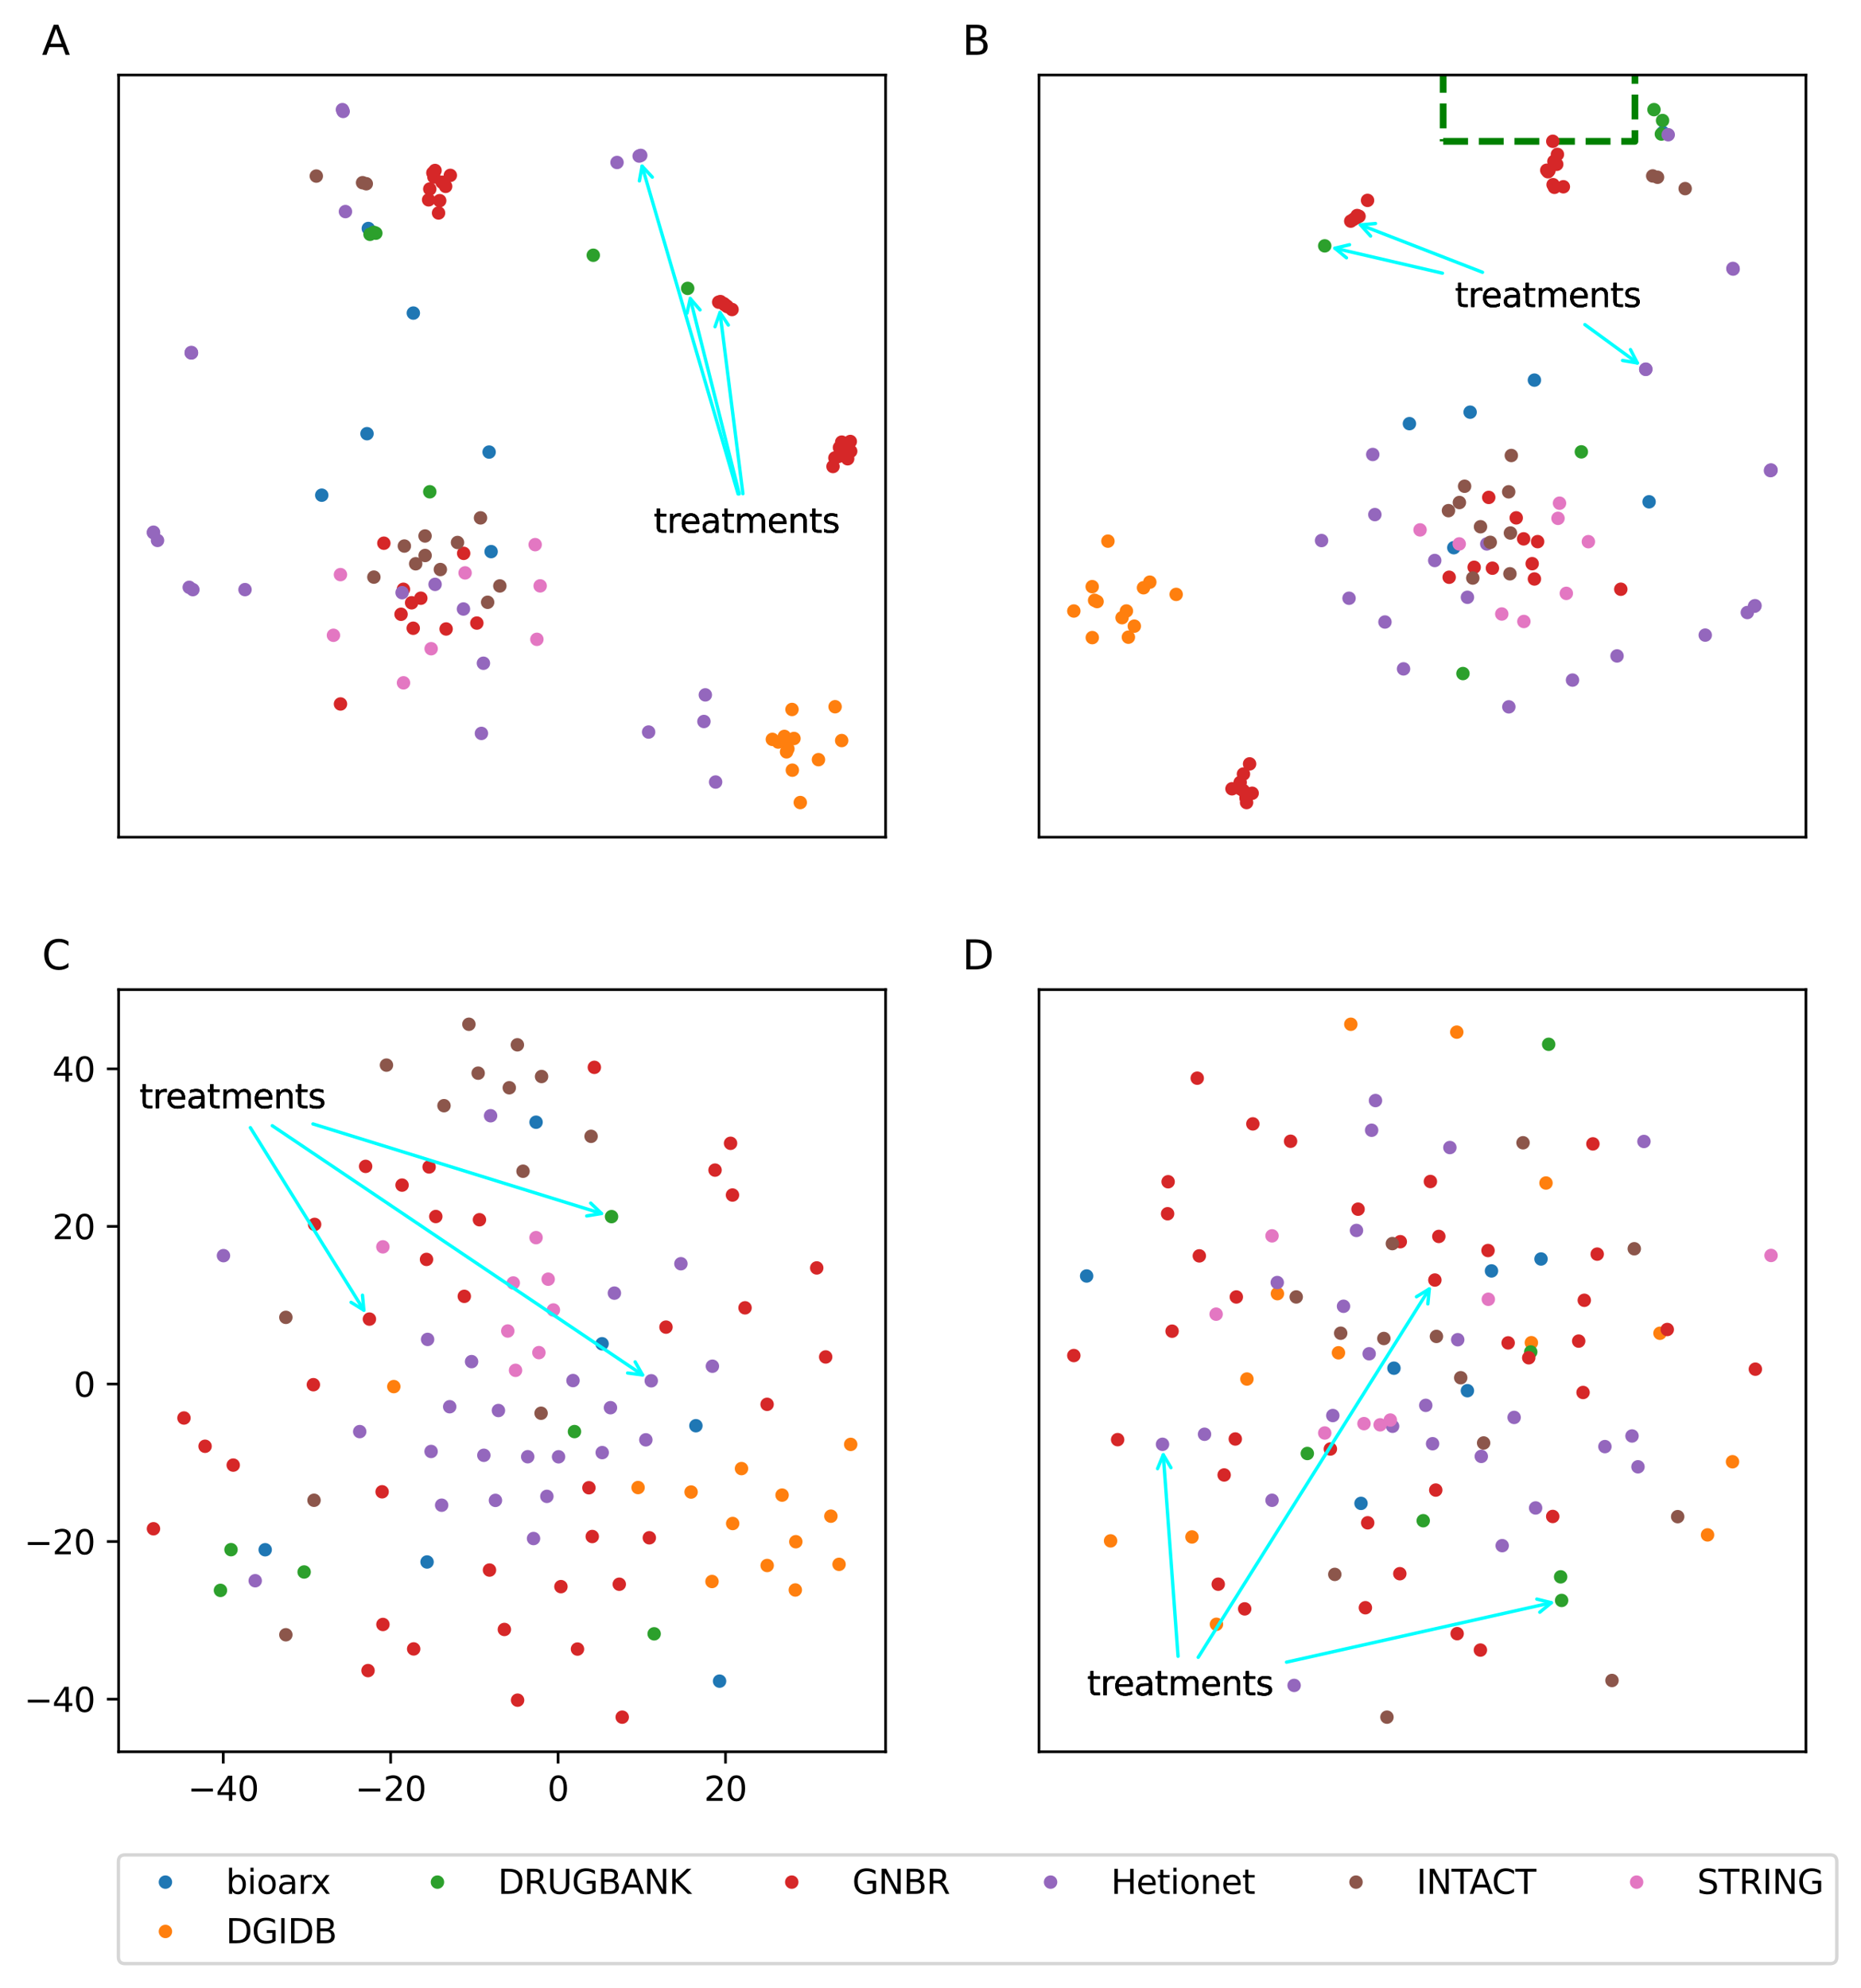 <?xml version="1.0" encoding="utf-8" standalone="no"?>
<!DOCTYPE svg PUBLIC "-//W3C//DTD SVG 1.1//EN"
  "http://www.w3.org/Graphics/SVG/1.1/DTD/svg11.dtd">
<svg xmlns:xlink="http://www.w3.org/1999/xlink" width="553.901pt" height="591.518pt" viewBox="0 0 553.901 591.518" xmlns="http://www.w3.org/2000/svg" version="1.1">
 <defs>
  <style type="text/css">*{stroke-linejoin: round; stroke-linecap: butt}</style>
 </defs>
 <g id="figure_1">
  <g id="patch_1">
   <path d="M 0 591.518 
L 553.901 591.518 
L 553.901 0 
L 0 0 
z
" style="fill: #ffffff"/>
  </g>
  <g id="axes_1">
   <g id="patch_2">
    <path d="M 35.305 249.118 
L 263.577 249.118 
L 263.577 22.318 
L 35.305 22.318 
z
" style="fill: #ffffff"/>
   </g>
   <g id="patch_3">
    <path d="M 302.727 111.368 
L 350.284 111.368 
L 350.284 54.668 
L 302.727 54.668 
L 302.727 111.368 
z
" clip-path="url(#p8ebc0d68bb)" style="fill: none; stroke-dasharray: 7.4,3.2; stroke-dashoffset: 0; stroke: #008000; stroke-width: 2; stroke-linejoin: miter"/>
   </g>
   <g id="line2d_1">
    <defs>
     <path id="ma0ba9fc600" d="M 0 1.5 
C 0.398 1.5 0.779 1.342 1.061 1.061 
C 1.342 0.779 1.5 0.398 1.5 0 
C 1.5 -0.398 1.342 -0.779 1.061 -1.061 
C 0.779 -1.342 0.398 -1.5 0 -1.5 
C -0.398 -1.5 -0.779 -1.342 -1.061 -1.061 
C -1.342 -0.779 -1.5 -0.398 -1.5 0 
C -1.5 0.398 -1.342 0.779 -1.061 1.061 
C -0.779 1.342 -0.398 1.5 0 1.5 
z
" style="stroke: #1f77b4"/>
    </defs>
    <g clip-path="url(#p8ebc0d68bb)">
     <use xlink:href="#ma0ba9fc600" x="146.177" y="164.147" style="fill: #1f77b4; stroke: #1f77b4"/>
     <use xlink:href="#ma0ba9fc600" x="145.579" y="134.518" style="fill: #1f77b4; stroke: #1f77b4"/>
     <use xlink:href="#ma0ba9fc600" x="123.019" y="93.159" style="fill: #1f77b4; stroke: #1f77b4"/>
     <use xlink:href="#ma0ba9fc600" x="109.622" y="67.99" style="fill: #1f77b4; stroke: #1f77b4"/>
     <use xlink:href="#ma0ba9fc600" x="109.233" y="129.052" style="fill: #1f77b4; stroke: #1f77b4"/>
     <use xlink:href="#ma0ba9fc600" x="95.763" y="147.356" style="fill: #1f77b4; stroke: #1f77b4"/>
    </g>
   </g>
   <g id="line2d_2">
    <defs>
     <path id="m7f77bd5543" d="M 0 1.5 
C 0.398 1.5 0.779 1.342 1.061 1.061 
C 1.342 0.779 1.5 0.398 1.5 0 
C 1.5 -0.398 1.342 -0.779 1.061 -1.061 
C 0.779 -1.342 0.398 -1.5 0 -1.5 
C -0.398 -1.5 -0.779 -1.342 -1.061 -1.061 
C -1.342 -0.779 -1.5 -0.398 -1.5 0 
C -1.5 0.398 -1.342 0.779 -1.061 1.061 
C -0.779 1.342 -0.398 1.5 0 1.5 
z
" style="stroke: #ff7f0e"/>
    </defs>
    <g clip-path="url(#p8ebc0d68bb)">
     <use xlink:href="#m7f77bd5543" x="229.882" y="220.015" style="fill: #ff7f0e; stroke: #ff7f0e"/>
     <use xlink:href="#m7f77bd5543" x="231.618" y="220.811" style="fill: #ff7f0e; stroke: #ff7f0e"/>
     <use xlink:href="#m7f77bd5543" x="236.316" y="219.751" style="fill: #ff7f0e; stroke: #ff7f0e"/>
     <use xlink:href="#m7f77bd5543" x="233.466" y="219.134" style="fill: #ff7f0e; stroke: #ff7f0e"/>
     <use xlink:href="#m7f77bd5543" x="233.383" y="220.498" style="fill: #ff7f0e; stroke: #ff7f0e"/>
     <use xlink:href="#m7f77bd5543" x="250.517" y="220.37" style="fill: #ff7f0e; stroke: #ff7f0e"/>
     <use xlink:href="#m7f77bd5543" x="243.609" y="226.052" style="fill: #ff7f0e; stroke: #ff7f0e"/>
     <use xlink:href="#m7f77bd5543" x="234.504" y="222.821" style="fill: #ff7f0e; stroke: #ff7f0e"/>
     <use xlink:href="#m7f77bd5543" x="235.729" y="211.113" style="fill: #ff7f0e; stroke: #ff7f0e"/>
     <use xlink:href="#m7f77bd5543" x="238.187" y="238.809" style="fill: #ff7f0e; stroke: #ff7f0e"/>
     <use xlink:href="#m7f77bd5543" x="235.831" y="229.177" style="fill: #ff7f0e; stroke: #ff7f0e"/>
     <use xlink:href="#m7f77bd5543" x="234.101" y="223.731" style="fill: #ff7f0e; stroke: #ff7f0e"/>
     <use xlink:href="#m7f77bd5543" x="248.551" y="210.301" style="fill: #ff7f0e; stroke: #ff7f0e"/>
    </g>
   </g>
   <g id="line2d_3">
    <defs>
     <path id="m1d79c68b6d" d="M 0 1.5 
C 0.398 1.5 0.779 1.342 1.061 1.061 
C 1.342 0.779 1.5 0.398 1.5 0 
C 1.5 -0.398 1.342 -0.779 1.061 -1.061 
C 0.779 -1.342 0.398 -1.5 0 -1.5 
C -0.398 -1.5 -0.779 -1.342 -1.061 -1.061 
C -1.342 -0.779 -1.5 -0.398 -1.5 0 
C -1.5 0.398 -1.342 0.779 -1.061 1.061 
C -0.779 1.342 -0.398 1.5 0 1.5 
z
" style="stroke: #2ca02c"/>
    </defs>
    <g clip-path="url(#p8ebc0d68bb)">
     <use xlink:href="#m1d79c68b6d" x="176.582" y="75.952" style="fill: #2ca02c; stroke: #2ca02c"/>
     <use xlink:href="#m1d79c68b6d" x="127.916" y="146.341" style="fill: #2ca02c; stroke: #2ca02c"/>
     <use xlink:href="#m1d79c68b6d" x="111.862" y="69.391" style="fill: #2ca02c; stroke: #2ca02c"/>
     <use xlink:href="#m1d79c68b6d" x="110.126" y="69.725" style="fill: #2ca02c; stroke: #2ca02c"/>
     <use xlink:href="#m1d79c68b6d" x="111.268" y="69.147" style="fill: #2ca02c; stroke: #2ca02c"/>
     <use xlink:href="#m1d79c68b6d" x="204.682" y="85.808" style="fill: #2ca02c; stroke: #2ca02c"/>
    </g>
   </g>
   <g id="line2d_4">
    <defs>
     <path id="m2c6d6092fb" d="M 0 1.5 
C 0.398 1.5 0.779 1.342 1.061 1.061 
C 1.342 0.779 1.5 0.398 1.5 0 
C 1.5 -0.398 1.342 -0.779 1.061 -1.061 
C 0.779 -1.342 0.398 -1.5 0 -1.5 
C -0.398 -1.5 -0.779 -1.342 -1.061 -1.061 
C -1.342 -0.779 -1.5 -0.398 -1.5 0 
C -1.5 0.398 -1.342 0.779 -1.061 1.061 
C -0.779 1.342 -0.398 1.5 0 1.5 
z
" style="stroke: #d62728"/>
    </defs>
    <g clip-path="url(#p8ebc0d68bb)">
     <use xlink:href="#m2c6d6092fb" x="129.16" y="52.688" style="fill: #d62728; stroke: #d62728"/>
     <use xlink:href="#m2c6d6092fb" x="130.868" y="59.711" style="fill: #d62728; stroke: #d62728"/>
     <use xlink:href="#m2c6d6092fb" x="127.57" y="59.463" style="fill: #d62728; stroke: #d62728"/>
     <use xlink:href="#m2c6d6092fb" x="128.843" y="51.442" style="fill: #d62728; stroke: #d62728"/>
     <use xlink:href="#m2c6d6092fb" x="130.524" y="63.378" style="fill: #d62728; stroke: #d62728"/>
     <use xlink:href="#m2c6d6092fb" x="129.486" y="50.73" style="fill: #d62728; stroke: #d62728"/>
     <use xlink:href="#m2c6d6092fb" x="134.024" y="52.187" style="fill: #d62728; stroke: #d62728"/>
     <use xlink:href="#m2c6d6092fb" x="127.919" y="56.241" style="fill: #d62728; stroke: #d62728"/>
     <use xlink:href="#m2c6d6092fb" x="132.642" y="55.459" style="fill: #d62728; stroke: #d62728"/>
     <use xlink:href="#m2c6d6092fb" x="131.564" y="54.222" style="fill: #d62728; stroke: #d62728"/>
     <use xlink:href="#m2c6d6092fb" x="213.904" y="89.912" style="fill: #d62728; stroke: #d62728"/>
     <use xlink:href="#m2c6d6092fb" x="217.881" y="92.106" style="fill: #d62728; stroke: #d62728"/>
     <use xlink:href="#m2c6d6092fb" x="215.414" y="90.349" style="fill: #d62728; stroke: #d62728"/>
     <use xlink:href="#m2c6d6092fb" x="216.162" y="90.957" style="fill: #d62728; stroke: #d62728"/>
     <use xlink:href="#m2c6d6092fb" x="215.638" y="90.637" style="fill: #d62728; stroke: #d62728"/>
     <use xlink:href="#m2c6d6092fb" x="216.501" y="91.251" style="fill: #d62728; stroke: #d62728"/>
     <use xlink:href="#m2c6d6092fb" x="214.422" y="89.747" style="fill: #d62728; stroke: #d62728"/>
     <use xlink:href="#m2c6d6092fb" x="253.082" y="131.372" style="fill: #d62728; stroke: #d62728"/>
     <use xlink:href="#m2c6d6092fb" x="247.927" y="138.818" style="fill: #d62728; stroke: #d62728"/>
     <use xlink:href="#m2c6d6092fb" x="248.493" y="136.272" style="fill: #d62728; stroke: #d62728"/>
     <use xlink:href="#m2c6d6092fb" x="250.446" y="133.669" style="fill: #d62728; stroke: #d62728"/>
     <use xlink:href="#m2c6d6092fb" x="249.494" y="135.842" style="fill: #d62728; stroke: #d62728"/>
     <use xlink:href="#m2c6d6092fb" x="249.857" y="133.168" style="fill: #d62728; stroke: #d62728"/>
     <use xlink:href="#m2c6d6092fb" x="251.093" y="132.136" style="fill: #d62728; stroke: #d62728"/>
     <use xlink:href="#m2c6d6092fb" x="252.294" y="136.517" style="fill: #d62728; stroke: #d62728"/>
     <use xlink:href="#m2c6d6092fb" x="250.525" y="131.56" style="fill: #d62728; stroke: #d62728"/>
     <use xlink:href="#m2c6d6092fb" x="253.201" y="134.276" style="fill: #d62728; stroke: #d62728"/>
     <use xlink:href="#m2c6d6092fb" x="122.989" y="186.943" style="fill: #d62728; stroke: #d62728"/>
     <use xlink:href="#m2c6d6092fb" x="114.254" y="161.645" style="fill: #d62728; stroke: #d62728"/>
     <use xlink:href="#m2c6d6092fb" x="119.367" y="182.788" style="fill: #d62728; stroke: #d62728"/>
     <use xlink:href="#m2c6d6092fb" x="141.926" y="185.406" style="fill: #d62728; stroke: #d62728"/>
     <use xlink:href="#m2c6d6092fb" x="132.784" y="187.163" style="fill: #d62728; stroke: #d62728"/>
     <use xlink:href="#m2c6d6092fb" x="120.066" y="175.354" style="fill: #d62728; stroke: #d62728"/>
     <use xlink:href="#m2c6d6092fb" x="138" y="164.663" style="fill: #d62728; stroke: #d62728"/>
     <use xlink:href="#m2c6d6092fb" x="122.516" y="179.372" style="fill: #d62728; stroke: #d62728"/>
     <use xlink:href="#m2c6d6092fb" x="125.251" y="178.011" style="fill: #d62728; stroke: #d62728"/>
     <use xlink:href="#m2c6d6092fb" x="101.343" y="209.483" style="fill: #d62728; stroke: #d62728"/>
    </g>
   </g>
   <g id="line2d_5">
    <defs>
     <path id="mef5d446c9f" d="M 0 1.5 
C 0.398 1.5 0.779 1.342 1.061 1.061 
C 1.342 0.779 1.5 0.398 1.5 0 
C 1.5 -0.398 1.342 -0.779 1.061 -1.061 
C 0.779 -1.342 0.398 -1.5 0 -1.5 
C -0.398 -1.5 -0.779 -1.342 -1.061 -1.061 
C -1.342 -0.779 -1.5 -0.398 -1.5 0 
C -1.5 0.398 -1.342 0.779 -1.061 1.061 
C -0.779 1.342 -0.398 1.5 0 1.5 
z
" style="stroke: #9467bd"/>
    </defs>
    <g clip-path="url(#p8ebc0d68bb)">
     <use xlink:href="#mef5d446c9f" x="209.511" y="214.69" style="fill: #9467bd; stroke: #9467bd"/>
     <use xlink:href="#mef5d446c9f" x="119.674" y="176.353" style="fill: #9467bd; stroke: #9467bd"/>
     <use xlink:href="#mef5d446c9f" x="143.88" y="197.359" style="fill: #9467bd; stroke: #9467bd"/>
     <use xlink:href="#mef5d446c9f" x="45.681" y="158.373" style="fill: #9467bd; stroke: #9467bd"/>
     <use xlink:href="#mef5d446c9f" x="56.324" y="174.775" style="fill: #9467bd; stroke: #9467bd"/>
     <use xlink:href="#mef5d446c9f" x="57.404" y="175.465" style="fill: #9467bd; stroke: #9467bd"/>
     <use xlink:href="#mef5d446c9f" x="190.23" y="46.439" style="fill: #9467bd; stroke: #9467bd"/>
     <use xlink:href="#mef5d446c9f" x="102.812" y="62.959" style="fill: #9467bd; stroke: #9467bd"/>
     <use xlink:href="#mef5d446c9f" x="102.135" y="33.157" style="fill: #9467bd; stroke: #9467bd"/>
     <use xlink:href="#mef5d446c9f" x="72.923" y="175.456" style="fill: #9467bd; stroke: #9467bd"/>
     <use xlink:href="#mef5d446c9f" x="46.883" y="160.817" style="fill: #9467bd; stroke: #9467bd"/>
     <use xlink:href="#mef5d446c9f" x="190.709" y="46.241" style="fill: #9467bd; stroke: #9467bd"/>
     <use xlink:href="#mef5d446c9f" x="56.946" y="104.883" style="fill: #9467bd; stroke: #9467bd"/>
     <use xlink:href="#mef5d446c9f" x="56.905" y="105.02" style="fill: #9467bd; stroke: #9467bd"/>
     <use xlink:href="#mef5d446c9f" x="129.497" y="173.888" style="fill: #9467bd; stroke: #9467bd"/>
     <use xlink:href="#mef5d446c9f" x="209.929" y="206.775" style="fill: #9467bd; stroke: #9467bd"/>
     <use xlink:href="#mef5d446c9f" x="143.292" y="218.236" style="fill: #9467bd; stroke: #9467bd"/>
     <use xlink:href="#mef5d446c9f" x="193.049" y="217.832" style="fill: #9467bd; stroke: #9467bd"/>
     <use xlink:href="#mef5d446c9f" x="137.937" y="181.226" style="fill: #9467bd; stroke: #9467bd"/>
     <use xlink:href="#mef5d446c9f" x="101.92" y="32.627" style="fill: #9467bd; stroke: #9467bd"/>
     <use xlink:href="#mef5d446c9f" x="45.689" y="158.528" style="fill: #9467bd; stroke: #9467bd"/>
     <use xlink:href="#mef5d446c9f" x="212.992" y="232.705" style="fill: #9467bd; stroke: #9467bd"/>
     <use xlink:href="#mef5d446c9f" x="183.65" y="48.344" style="fill: #9467bd; stroke: #9467bd"/>
     <use xlink:href="#mef5d446c9f" x="57.001" y="105.003" style="fill: #9467bd; stroke: #9467bd"/>
    </g>
   </g>
   <g id="line2d_6">
    <defs>
     <path id="mbab38b0243" d="M 0 1.5 
C 0.398 1.5 0.779 1.342 1.061 1.061 
C 1.342 0.779 1.5 0.398 1.5 0 
C 1.5 -0.398 1.342 -0.779 1.061 -1.061 
C 0.779 -1.342 0.398 -1.5 0 -1.5 
C -0.398 -1.5 -0.779 -1.342 -1.061 -1.061 
C -1.342 -0.779 -1.5 -0.398 -1.5 0 
C -1.5 0.398 -1.342 0.779 -1.061 1.061 
C -0.779 1.342 -0.398 1.5 0 1.5 
z
" style="stroke: #8c564b"/>
    </defs>
    <g clip-path="url(#p8ebc0d68bb)">
     <use xlink:href="#mbab38b0243" x="107.918" y="54.368" style="fill: #8c564b; stroke: #8c564b"/>
     <use xlink:href="#mbab38b0243" x="109.017" y="54.679" style="fill: #8c564b; stroke: #8c564b"/>
     <use xlink:href="#mbab38b0243" x="94.145" y="52.394" style="fill: #8c564b; stroke: #8c564b"/>
     <use xlink:href="#mbab38b0243" x="126.526" y="165.299" style="fill: #8c564b; stroke: #8c564b"/>
     <use xlink:href="#mbab38b0243" x="131.064" y="169.473" style="fill: #8c564b; stroke: #8c564b"/>
     <use xlink:href="#mbab38b0243" x="123.721" y="167.768" style="fill: #8c564b; stroke: #8c564b"/>
     <use xlink:href="#mbab38b0243" x="126.508" y="159.488" style="fill: #8c564b; stroke: #8c564b"/>
     <use xlink:href="#mbab38b0243" x="111.278" y="171.736" style="fill: #8c564b; stroke: #8c564b"/>
     <use xlink:href="#mbab38b0243" x="120.348" y="162.484" style="fill: #8c564b; stroke: #8c564b"/>
     <use xlink:href="#mbab38b0243" x="136.174" y="161.43" style="fill: #8c564b; stroke: #8c564b"/>
     <use xlink:href="#mbab38b0243" x="145.136" y="179.223" style="fill: #8c564b; stroke: #8c564b"/>
     <use xlink:href="#mbab38b0243" x="143.024" y="154.108" style="fill: #8c564b; stroke: #8c564b"/>
     <use xlink:href="#mbab38b0243" x="148.769" y="174.357" style="fill: #8c564b; stroke: #8c564b"/>
    </g>
   </g>
   <g id="line2d_7">
    <defs>
     <path id="m048da80966" d="M 0 1.5 
C 0.398 1.5 0.779 1.342 1.061 1.061 
C 1.342 0.779 1.5 0.398 1.5 0 
C 1.5 -0.398 1.342 -0.779 1.061 -1.061 
C 0.779 -1.342 0.398 -1.5 0 -1.5 
C -0.398 -1.5 -0.779 -1.342 -1.061 -1.061 
C -1.342 -0.779 -1.5 -0.398 -1.5 0 
C -1.5 0.398 -1.342 0.779 -1.061 1.061 
C -0.779 1.342 -0.398 1.5 0 1.5 
z
" style="stroke: #e377c2"/>
    </defs>
    <g clip-path="url(#p8ebc0d68bb)">
     <use xlink:href="#m048da80966" x="99.244" y="189.043" style="fill: #e377c2; stroke: #e377c2"/>
     <use xlink:href="#m048da80966" x="120.091" y="203.193" style="fill: #e377c2; stroke: #e377c2"/>
     <use xlink:href="#m048da80966" x="101.335" y="170.989" style="fill: #e377c2; stroke: #e377c2"/>
     <use xlink:href="#m048da80966" x="159.285" y="162.068" style="fill: #e377c2; stroke: #e377c2"/>
     <use xlink:href="#m048da80966" x="138.428" y="170.473" style="fill: #e377c2; stroke: #e377c2"/>
     <use xlink:href="#m048da80966" x="159.796" y="190.244" style="fill: #e377c2; stroke: #e377c2"/>
     <use xlink:href="#m048da80966" x="160.771" y="174.339" style="fill: #e377c2; stroke: #e377c2"/>
     <use xlink:href="#m048da80966" x="128.325" y="193.04" style="fill: #e377c2; stroke: #e377c2"/>
    </g>
   </g>
   <g id="patch_4">
    <path d="M 35.305 249.118 
L 35.305 22.318 
" style="fill: none; stroke: #000000; stroke-width: 0.8; stroke-linejoin: miter; stroke-linecap: square"/>
   </g>
   <g id="patch_5">
    <path d="M 263.577 249.118 
L 263.577 22.318 
" style="fill: none; stroke: #000000; stroke-width: 0.8; stroke-linejoin: miter; stroke-linecap: square"/>
   </g>
   <g id="patch_6">
    <path d="M 35.305 249.118 
L 263.577 249.118 
" style="fill: none; stroke: #000000; stroke-width: 0.8; stroke-linejoin: miter; stroke-linecap: square"/>
   </g>
   <g id="patch_7">
    <path d="M 35.305 22.318 
L 263.577 22.318 
" style="fill: none; stroke: #000000; stroke-width: 0.8; stroke-linejoin: miter; stroke-linecap: square"/>
   </g>
   <g id="patch_8">
    <path d="M 220.033 146.957 
Q 212.601 117.351 205.44 88.829 
" style="fill: none; stroke: #00ffff; stroke-linecap: round"/>
    <path d="M 204.474 93.196 
L 205.44 88.829 
L 208.354 92.222 
" style="fill: none; stroke: #00ffff; stroke-linecap: round"/>
   </g>
   <g id="text_1">
    <!-- treatments -->
    <g transform="translate(194.552 158.495) scale(0.1 -0.1)">
     <defs>
      <path id="DejaVuSans-74" d="M 1172 4494 
L 1172 3500 
L 2356 3500 
L 2356 3053 
L 1172 3053 
L 1172 1153 
Q 1172 725 1289 603 
Q 1406 481 1766 481 
L 2356 481 
L 2356 0 
L 1766 0 
Q 1100 0 847 248 
Q 594 497 594 1153 
L 594 3053 
L 172 3053 
L 172 3500 
L 594 3500 
L 594 4494 
L 1172 4494 
z
" transform="scale(0.016)"/>
      <path id="DejaVuSans-72" d="M 2631 2963 
Q 2534 3019 2420 3045 
Q 2306 3072 2169 3072 
Q 1681 3072 1420 2755 
Q 1159 2438 1159 1844 
L 1159 0 
L 581 0 
L 581 3500 
L 1159 3500 
L 1159 2956 
Q 1341 3275 1631 3429 
Q 1922 3584 2338 3584 
Q 2397 3584 2469 3576 
Q 2541 3569 2628 3553 
L 2631 2963 
z
" transform="scale(0.016)"/>
      <path id="DejaVuSans-65" d="M 3597 1894 
L 3597 1613 
L 953 1613 
Q 991 1019 1311 708 
Q 1631 397 2203 397 
Q 2534 397 2845 478 
Q 3156 559 3463 722 
L 3463 178 
Q 3153 47 2828 -22 
Q 2503 -91 2169 -91 
Q 1331 -91 842 396 
Q 353 884 353 1716 
Q 353 2575 817 3079 
Q 1281 3584 2069 3584 
Q 2775 3584 3186 3129 
Q 3597 2675 3597 1894 
z
M 3022 2063 
Q 3016 2534 2758 2815 
Q 2500 3097 2075 3097 
Q 1594 3097 1305 2825 
Q 1016 2553 972 2059 
L 3022 2063 
z
" transform="scale(0.016)"/>
      <path id="DejaVuSans-61" d="M 2194 1759 
Q 1497 1759 1228 1600 
Q 959 1441 959 1056 
Q 959 750 1161 570 
Q 1363 391 1709 391 
Q 2188 391 2477 730 
Q 2766 1069 2766 1631 
L 2766 1759 
L 2194 1759 
z
M 3341 1997 
L 3341 0 
L 2766 0 
L 2766 531 
Q 2569 213 2275 61 
Q 1981 -91 1556 -91 
Q 1019 -91 701 211 
Q 384 513 384 1019 
Q 384 1609 779 1909 
Q 1175 2209 1959 2209 
L 2766 2209 
L 2766 2266 
Q 2766 2663 2505 2880 
Q 2244 3097 1772 3097 
Q 1472 3097 1187 3025 
Q 903 2953 641 2809 
L 641 3341 
Q 956 3463 1253 3523 
Q 1550 3584 1831 3584 
Q 2591 3584 2966 3190 
Q 3341 2797 3341 1997 
z
" transform="scale(0.016)"/>
      <path id="DejaVuSans-6d" d="M 3328 2828 
Q 3544 3216 3844 3400 
Q 4144 3584 4550 3584 
Q 5097 3584 5394 3201 
Q 5691 2819 5691 2113 
L 5691 0 
L 5113 0 
L 5113 2094 
Q 5113 2597 4934 2840 
Q 4756 3084 4391 3084 
Q 3944 3084 3684 2787 
Q 3425 2491 3425 1978 
L 3425 0 
L 2847 0 
L 2847 2094 
Q 2847 2600 2669 2842 
Q 2491 3084 2119 3084 
Q 1678 3084 1418 2786 
Q 1159 2488 1159 1978 
L 1159 0 
L 581 0 
L 581 3500 
L 1159 3500 
L 1159 2956 
Q 1356 3278 1631 3431 
Q 1906 3584 2284 3584 
Q 2666 3584 2933 3390 
Q 3200 3197 3328 2828 
z
" transform="scale(0.016)"/>
      <path id="DejaVuSans-6e" d="M 3513 2113 
L 3513 0 
L 2938 0 
L 2938 2094 
Q 2938 2591 2744 2837 
Q 2550 3084 2163 3084 
Q 1697 3084 1428 2787 
Q 1159 2491 1159 1978 
L 1159 0 
L 581 0 
L 581 3500 
L 1159 3500 
L 1159 2956 
Q 1366 3272 1645 3428 
Q 1925 3584 2291 3584 
Q 2894 3584 3203 3211 
Q 3513 2838 3513 2113 
z
" transform="scale(0.016)"/>
      <path id="DejaVuSans-73" d="M 2834 3397 
L 2834 2853 
Q 2591 2978 2328 3040 
Q 2066 3103 1784 3103 
Q 1356 3103 1142 2972 
Q 928 2841 928 2578 
Q 928 2378 1081 2264 
Q 1234 2150 1697 2047 
L 1894 2003 
Q 2506 1872 2764 1633 
Q 3022 1394 3022 966 
Q 3022 478 2636 193 
Q 2250 -91 1575 -91 
Q 1294 -91 989 -36 
Q 684 19 347 128 
L 347 722 
Q 666 556 975 473 
Q 1284 391 1588 391 
Q 1994 391 2212 530 
Q 2431 669 2431 922 
Q 2431 1156 2273 1281 
Q 2116 1406 1581 1522 
L 1381 1569 
Q 847 1681 609 1914 
Q 372 2147 372 2553 
Q 372 3047 722 3315 
Q 1072 3584 1716 3584 
Q 2034 3584 2315 3537 
Q 2597 3491 2834 3397 
z
" transform="scale(0.016)"/>
     </defs>
     <use xlink:href="#DejaVuSans-74"/>
     <use xlink:href="#DejaVuSans-72" x="39.209"/>
     <use xlink:href="#DejaVuSans-65" x="78.072"/>
     <use xlink:href="#DejaVuSans-61" x="139.596"/>
     <use xlink:href="#DejaVuSans-74" x="200.875"/>
     <use xlink:href="#DejaVuSans-6d" x="240.084"/>
     <use xlink:href="#DejaVuSans-65" x="337.496"/>
     <use xlink:href="#DejaVuSans-6e" x="399.02"/>
     <use xlink:href="#DejaVuSans-74" x="462.398"/>
     <use xlink:href="#DejaVuSans-73" x="501.607"/>
    </g>
   </g>
   <g id="patch_9">
    <path d="M 221.119 146.91 
Q 217.637 119.405 214.296 93.008 
" style="fill: none; stroke: #00ffff; stroke-linecap: round"/>
    <path d="M 212.814 97.227 
L 214.296 93.008 
L 216.782 96.725 
" style="fill: none; stroke: #00ffff; stroke-linecap: round"/>
   </g>
   <g id="text_2">
    <!-- treatments -->
    <g transform="translate(194.552 158.495) scale(0.1 -0.1)">
     <use xlink:href="#DejaVuSans-74"/>
     <use xlink:href="#DejaVuSans-72" x="39.209"/>
     <use xlink:href="#DejaVuSans-65" x="78.072"/>
     <use xlink:href="#DejaVuSans-61" x="139.596"/>
     <use xlink:href="#DejaVuSans-74" x="200.875"/>
     <use xlink:href="#DejaVuSans-6d" x="240.084"/>
     <use xlink:href="#DejaVuSans-65" x="337.496"/>
     <use xlink:href="#DejaVuSans-6e" x="399.02"/>
     <use xlink:href="#DejaVuSans-74" x="462.398"/>
     <use xlink:href="#DejaVuSans-73" x="501.607"/>
    </g>
   </g>
   <g id="patch_10">
    <path d="M 219.672 146.978 
Q 205.232 97.667 191.106 49.43 
" style="fill: none; stroke: #00ffff; stroke-linecap: round"/>
    <path d="M 190.31 53.83 
L 191.106 49.43 
L 194.149 52.706 
" style="fill: none; stroke: #00ffff; stroke-linecap: round"/>
   </g>
   <g id="text_3">
    <!-- treatments -->
    <g transform="translate(194.552 158.495) scale(0.1 -0.1)">
     <use xlink:href="#DejaVuSans-74"/>
     <use xlink:href="#DejaVuSans-72" x="39.209"/>
     <use xlink:href="#DejaVuSans-65" x="78.072"/>
     <use xlink:href="#DejaVuSans-61" x="139.596"/>
     <use xlink:href="#DejaVuSans-74" x="200.875"/>
     <use xlink:href="#DejaVuSans-6d" x="240.084"/>
     <use xlink:href="#DejaVuSans-65" x="337.496"/>
     <use xlink:href="#DejaVuSans-6e" x="399.02"/>
     <use xlink:href="#DejaVuSans-74" x="462.398"/>
     <use xlink:href="#DejaVuSans-73" x="501.607"/>
    </g>
   </g>
   <g id="text_4">
    <!-- A -->
    <g transform="translate(12.477 16.318) scale(0.12 -0.12)">
     <defs>
      <path id="DejaVuSans-41" d="M 2188 4044 
L 1331 1722 
L 3047 1722 
L 2188 4044 
z
M 1831 4666 
L 2547 4666 
L 4325 0 
L 3669 0 
L 3244 1197 
L 1141 1197 
L 716 0 
L 50 0 
L 1831 4666 
z
" transform="scale(0.016)"/>
     </defs>
     <use xlink:href="#DejaVuSans-41"/>
    </g>
   </g>
  </g>
  <g id="axes_2">
   <g id="patch_11">
    <path d="M 309.232 249.118 
L 537.505 249.118 
L 537.505 22.318 
L 309.232 22.318 
z
" style="fill: #ffffff"/>
   </g>
   <g id="patch_12">
    <path d="M 429.545 42.068 
L 486.614 42.068 
L 486.614 -1 
M 429.545 -1 
L 429.545 42.068 
" clip-path="url(#p200904617b)" style="fill: none; stroke-dasharray: 7.4,3.2; stroke-dashoffset: 0; stroke: #008000; stroke-width: 2; stroke-linejoin: miter"/>
   </g>
   <g id="line2d_8">
    <g clip-path="url(#p200904617b)">
     <use xlink:href="#ma0ba9fc600" x="432.707" y="162.974" style="fill: #1f77b4; stroke: #1f77b4"/>
     <use xlink:href="#ma0ba9fc600" x="456.698" y="113.112" style="fill: #1f77b4; stroke: #1f77b4"/>
     <use xlink:href="#ma0ba9fc600" x="419.499" y="126.072" style="fill: #1f77b4; stroke: #1f77b4"/>
     <use xlink:href="#ma0ba9fc600" x="494.935" y="39.417" style="fill: #1f77b4; stroke: #1f77b4"/>
     <use xlink:href="#ma0ba9fc600" x="437.565" y="122.651" style="fill: #1f77b4; stroke: #1f77b4"/>
     <use xlink:href="#ma0ba9fc600" x="490.825" y="149.32" style="fill: #1f77b4; stroke: #1f77b4"/>
    </g>
   </g>
   <g id="line2d_9">
    <g clip-path="url(#p200904617b)">
     <use xlink:href="#m7f77bd5543" x="337.614" y="186.322" style="fill: #ff7f0e; stroke: #ff7f0e"/>
     <use xlink:href="#m7f77bd5543" x="325.798" y="178.637" style="fill: #ff7f0e; stroke: #ff7f0e"/>
     <use xlink:href="#m7f77bd5543" x="333.968" y="183.801" style="fill: #ff7f0e; stroke: #ff7f0e"/>
     <use xlink:href="#m7f77bd5543" x="326.534" y="179.011" style="fill: #ff7f0e; stroke: #ff7f0e"/>
     <use xlink:href="#m7f77bd5543" x="335.261" y="181.812" style="fill: #ff7f0e; stroke: #ff7f0e"/>
     <use xlink:href="#m7f77bd5543" x="325.099" y="189.733" style="fill: #ff7f0e; stroke: #ff7f0e"/>
     <use xlink:href="#m7f77bd5543" x="350.073" y="176.871" style="fill: #ff7f0e; stroke: #ff7f0e"/>
     <use xlink:href="#m7f77bd5543" x="342.225" y="173.227" style="fill: #ff7f0e; stroke: #ff7f0e"/>
     <use xlink:href="#m7f77bd5543" x="335.847" y="189.607" style="fill: #ff7f0e; stroke: #ff7f0e"/>
     <use xlink:href="#m7f77bd5543" x="329.765" y="161.028" style="fill: #ff7f0e; stroke: #ff7f0e"/>
     <use xlink:href="#m7f77bd5543" x="325.073" y="174.574" style="fill: #ff7f0e; stroke: #ff7f0e"/>
     <use xlink:href="#m7f77bd5543" x="340.349" y="174.897" style="fill: #ff7f0e; stroke: #ff7f0e"/>
     <use xlink:href="#m7f77bd5543" x="319.608" y="181.818" style="fill: #ff7f0e; stroke: #ff7f0e"/>
    </g>
   </g>
   <g id="line2d_10">
    <g clip-path="url(#p200904617b)">
     <use xlink:href="#m1d79c68b6d" x="435.426" y="200.427" style="fill: #2ca02c; stroke: #2ca02c"/>
     <use xlink:href="#m1d79c68b6d" x="470.665" y="134.455" style="fill: #2ca02c; stroke: #2ca02c"/>
     <use xlink:href="#m1d79c68b6d" x="494.481" y="39.885" style="fill: #2ca02c; stroke: #2ca02c"/>
     <use xlink:href="#m1d79c68b6d" x="492.289" y="32.627" style="fill: #2ca02c; stroke: #2ca02c"/>
     <use xlink:href="#m1d79c68b6d" x="494.838" y="35.864" style="fill: #2ca02c; stroke: #2ca02c"/>
     <use xlink:href="#m1d79c68b6d" x="394.283" y="73.162" style="fill: #2ca02c; stroke: #2ca02c"/>
    </g>
   </g>
   <g id="line2d_11">
    <g clip-path="url(#p200904617b)">
     <use xlink:href="#m2c6d6092fb" x="461.042" y="50.725" style="fill: #d62728; stroke: #d62728"/>
     <use xlink:href="#m2c6d6092fb" x="463.336" y="48.891" style="fill: #d62728; stroke: #d62728"/>
     <use xlink:href="#m2c6d6092fb" x="463.543" y="45.947" style="fill: #d62728; stroke: #d62728"/>
     <use xlink:href="#m2c6d6092fb" x="460.727" y="51.108" style="fill: #d62728; stroke: #d62728"/>
     <use xlink:href="#m2c6d6092fb" x="462.17" y="42.044" style="fill: #d62728; stroke: #d62728"/>
     <use xlink:href="#m2c6d6092fb" x="460.371" y="50.657" style="fill: #d62728; stroke: #d62728"/>
     <use xlink:href="#m2c6d6092fb" x="462.259" y="54.958" style="fill: #d62728; stroke: #d62728"/>
     <use xlink:href="#m2c6d6092fb" x="462.495" y="48.046" style="fill: #d62728; stroke: #d62728"/>
     <use xlink:href="#m2c6d6092fb" x="462.659" y="55.739" style="fill: #d62728; stroke: #d62728"/>
     <use xlink:href="#m2c6d6092fb" x="465.312" y="55.576" style="fill: #d62728; stroke: #d62728"/>
     <use xlink:href="#m2c6d6092fb" x="402.031" y="65.799" style="fill: #d62728; stroke: #d62728"/>
     <use xlink:href="#m2c6d6092fb" x="407.029" y="59.628" style="fill: #d62728; stroke: #d62728"/>
     <use xlink:href="#m2c6d6092fb" x="402.897" y="65.243" style="fill: #d62728; stroke: #d62728"/>
     <use xlink:href="#m2c6d6092fb" x="403.927" y="64.14" style="fill: #d62728; stroke: #d62728"/>
     <use xlink:href="#m2c6d6092fb" x="404.498" y="64.367" style="fill: #d62728; stroke: #d62728"/>
     <use xlink:href="#m2c6d6092fb" x="403.81" y="64.703" style="fill: #d62728; stroke: #d62728"/>
     <use xlink:href="#m2c6d6092fb" x="403.745" y="64.733" style="fill: #d62728; stroke: #d62728"/>
     <use xlink:href="#m2c6d6092fb" x="371.03" y="238.809" style="fill: #d62728; stroke: #d62728"/>
     <use xlink:href="#m2c6d6092fb" x="371.926" y="227.312" style="fill: #d62728; stroke: #d62728"/>
     <use xlink:href="#m2c6d6092fb" x="370.094" y="230.323" style="fill: #d62728; stroke: #d62728"/>
     <use xlink:href="#m2c6d6092fb" x="369.243" y="234.742" style="fill: #d62728; stroke: #d62728"/>
     <use xlink:href="#m2c6d6092fb" x="369.111" y="232.836" style="fill: #d62728; stroke: #d62728"/>
     <use xlink:href="#m2c6d6092fb" x="370.047" y="235.243" style="fill: #d62728; stroke: #d62728"/>
     <use xlink:href="#m2c6d6092fb" x="370.947" y="237.6" style="fill: #d62728; stroke: #d62728"/>
     <use xlink:href="#m2c6d6092fb" x="366.682" y="234.718" style="fill: #d62728; stroke: #d62728"/>
     <use xlink:href="#m2c6d6092fb" x="370.858" y="237.39" style="fill: #d62728; stroke: #d62728"/>
     <use xlink:href="#m2c6d6092fb" x="372.684" y="236.045" style="fill: #d62728; stroke: #d62728"/>
     <use xlink:href="#m2c6d6092fb" x="443.103" y="148.011" style="fill: #d62728; stroke: #d62728"/>
     <use xlink:href="#m2c6d6092fb" x="451.288" y="154.101" style="fill: #d62728; stroke: #d62728"/>
     <use xlink:href="#m2c6d6092fb" x="456.03" y="167.738" style="fill: #d62728; stroke: #d62728"/>
     <use xlink:href="#m2c6d6092fb" x="431.321" y="171.773" style="fill: #d62728; stroke: #d62728"/>
     <use xlink:href="#m2c6d6092fb" x="456.699" y="172.285" style="fill: #d62728; stroke: #d62728"/>
     <use xlink:href="#m2c6d6092fb" x="457.655" y="161.177" style="fill: #d62728; stroke: #d62728"/>
     <use xlink:href="#m2c6d6092fb" x="453.493" y="160.351" style="fill: #d62728; stroke: #d62728"/>
     <use xlink:href="#m2c6d6092fb" x="444.202" y="169.077" style="fill: #d62728; stroke: #d62728"/>
     <use xlink:href="#m2c6d6092fb" x="438.76" y="168.805" style="fill: #d62728; stroke: #d62728"/>
     <use xlink:href="#m2c6d6092fb" x="482.41" y="175.341" style="fill: #d62728; stroke: #d62728"/>
    </g>
   </g>
   <g id="line2d_12">
    <g clip-path="url(#p200904617b)">
     <use xlink:href="#mef5d446c9f" x="401.522" y="178.02" style="fill: #9467bd; stroke: #9467bd"/>
     <use xlink:href="#mef5d446c9f" x="436.765" y="177.734" style="fill: #9467bd; stroke: #9467bd"/>
     <use xlink:href="#mef5d446c9f" x="409.211" y="153.126" style="fill: #9467bd; stroke: #9467bd"/>
     <use xlink:href="#mef5d446c9f" x="522.357" y="180.24" style="fill: #9467bd; stroke: #9467bd"/>
     <use xlink:href="#mef5d446c9f" x="481.288" y="195.19" style="fill: #9467bd; stroke: #9467bd"/>
     <use xlink:href="#mef5d446c9f" x="507.538" y="188.994" style="fill: #9467bd; stroke: #9467bd"/>
     <use xlink:href="#mef5d446c9f" x="489.856" y="109.844" style="fill: #9467bd; stroke: #9467bd"/>
     <use xlink:href="#mef5d446c9f" x="496.523" y="40.093" style="fill: #9467bd; stroke: #9467bd"/>
     <use xlink:href="#mef5d446c9f" x="515.778" y="79.874" style="fill: #9467bd; stroke: #9467bd"/>
     <use xlink:href="#mef5d446c9f" x="468.039" y="202.372" style="fill: #9467bd; stroke: #9467bd"/>
     <use xlink:href="#mef5d446c9f" x="520.065" y="182.274" style="fill: #9467bd; stroke: #9467bd"/>
     <use xlink:href="#mef5d446c9f" x="489.829" y="109.92" style="fill: #9467bd; stroke: #9467bd"/>
     <use xlink:href="#mef5d446c9f" x="527.08" y="139.875" style="fill: #9467bd; stroke: #9467bd"/>
     <use xlink:href="#mef5d446c9f" x="527.129" y="139.906" style="fill: #9467bd; stroke: #9467bd"/>
     <use xlink:href="#mef5d446c9f" x="442.517" y="161.856" style="fill: #9467bd; stroke: #9467bd"/>
     <use xlink:href="#mef5d446c9f" x="393.339" y="160.851" style="fill: #9467bd; stroke: #9467bd"/>
     <use xlink:href="#mef5d446c9f" x="449.08" y="210.336" style="fill: #9467bd; stroke: #9467bd"/>
     <use xlink:href="#mef5d446c9f" x="417.739" y="199.039" style="fill: #9467bd; stroke: #9467bd"/>
     <use xlink:href="#mef5d446c9f" x="427.031" y="166.787" style="fill: #9467bd; stroke: #9467bd"/>
     <use xlink:href="#mef5d446c9f" x="515.845" y="80.069" style="fill: #9467bd; stroke: #9467bd"/>
     <use xlink:href="#mef5d446c9f" x="522.201" y="180.391" style="fill: #9467bd; stroke: #9467bd"/>
     <use xlink:href="#mef5d446c9f" x="412.214" y="185.091" style="fill: #9467bd; stroke: #9467bd"/>
     <use xlink:href="#mef5d446c9f" x="408.581" y="135.239" style="fill: #9467bd; stroke: #9467bd"/>
     <use xlink:href="#mef5d446c9f" x="526.958" y="140.045" style="fill: #9467bd; stroke: #9467bd"/>
    </g>
   </g>
   <g id="line2d_13">
    <g clip-path="url(#p200904617b)">
     <use xlink:href="#mbab38b0243" x="493.338" y="52.749" style="fill: #8c564b; stroke: #8c564b"/>
     <use xlink:href="#mbab38b0243" x="491.905" y="52.354" style="fill: #8c564b; stroke: #8c564b"/>
     <use xlink:href="#mbab38b0243" x="501.564" y="56.128" style="fill: #8c564b; stroke: #8c564b"/>
     <use xlink:href="#mbab38b0243" x="435.918" y="144.689" style="fill: #8c564b; stroke: #8c564b"/>
     <use xlink:href="#mbab38b0243" x="443.555" y="161.382" style="fill: #8c564b; stroke: #8c564b"/>
     <use xlink:href="#mbab38b0243" x="449.554" y="158.609" style="fill: #8c564b; stroke: #8c564b"/>
     <use xlink:href="#mbab38b0243" x="449.407" y="170.743" style="fill: #8c564b; stroke: #8c564b"/>
     <use xlink:href="#mbab38b0243" x="431.115" y="151.949" style="fill: #8c564b; stroke: #8c564b"/>
     <use xlink:href="#mbab38b0243" x="434.368" y="149.532" style="fill: #8c564b; stroke: #8c564b"/>
     <use xlink:href="#mbab38b0243" x="438.352" y="172.009" style="fill: #8c564b; stroke: #8c564b"/>
     <use xlink:href="#mbab38b0243" x="440.655" y="156.742" style="fill: #8c564b; stroke: #8c564b"/>
     <use xlink:href="#mbab38b0243" x="449.819" y="135.542" style="fill: #8c564b; stroke: #8c564b"/>
     <use xlink:href="#mbab38b0243" x="449.033" y="146.353" style="fill: #8c564b; stroke: #8c564b"/>
    </g>
   </g>
   <g id="line2d_14">
    <g clip-path="url(#p200904617b)">
     <use xlink:href="#m048da80966" x="466.192" y="176.563" style="fill: #e377c2; stroke: #e377c2"/>
     <use xlink:href="#m048da80966" x="472.756" y="161.187" style="fill: #e377c2; stroke: #e377c2"/>
     <use xlink:href="#m048da80966" x="446.985" y="182.707" style="fill: #e377c2; stroke: #e377c2"/>
     <use xlink:href="#m048da80966" x="464.168" y="149.732" style="fill: #e377c2; stroke: #e377c2"/>
     <use xlink:href="#m048da80966" x="434.319" y="161.854" style="fill: #e377c2; stroke: #e377c2"/>
     <use xlink:href="#m048da80966" x="453.558" y="184.937" style="fill: #e377c2; stroke: #e377c2"/>
     <use xlink:href="#m048da80966" x="422.662" y="157.682" style="fill: #e377c2; stroke: #e377c2"/>
     <use xlink:href="#m048da80966" x="463.717" y="154.245" style="fill: #e377c2; stroke: #e377c2"/>
    </g>
   </g>
   <g id="patch_13">
    <path d="M 309.232 249.118 
L 309.232 22.318 
" style="fill: none; stroke: #000000; stroke-width: 0.8; stroke-linejoin: miter; stroke-linecap: square"/>
   </g>
   <g id="patch_14">
    <path d="M 537.505 249.118 
L 537.505 22.318 
" style="fill: none; stroke: #000000; stroke-width: 0.8; stroke-linejoin: miter; stroke-linecap: square"/>
   </g>
   <g id="patch_15">
    <path d="M 309.232 249.118 
L 537.505 249.118 
" style="fill: none; stroke: #000000; stroke-width: 0.8; stroke-linejoin: miter; stroke-linecap: square"/>
   </g>
   <g id="patch_16">
    <path d="M 309.232 22.318 
L 537.505 22.318 
" style="fill: none; stroke: #000000; stroke-width: 0.8; stroke-linejoin: miter; stroke-linecap: square"/>
   </g>
   <g id="patch_17">
    <path d="M 429.312 81.29 
Q 412.771 77.452 397.318 73.866 
" style="fill: none; stroke: #00ffff; stroke-linecap: round"/>
    <path d="M 400.763 76.718 
L 397.318 73.866 
L 401.667 72.822 
" style="fill: none; stroke: #00ffff; stroke-linecap: round"/>
   </g>
   <g id="text_5">
    <!-- treatments -->
    <g transform="translate(433.044 91.34) scale(0.1 -0.1)">
     <use xlink:href="#DejaVuSans-74"/>
     <use xlink:href="#DejaVuSans-72" x="39.209"/>
     <use xlink:href="#DejaVuSans-65" x="78.072"/>
     <use xlink:href="#DejaVuSans-61" x="139.596"/>
     <use xlink:href="#DejaVuSans-74" x="200.875"/>
     <use xlink:href="#DejaVuSans-6d" x="240.084"/>
     <use xlink:href="#DejaVuSans-65" x="337.496"/>
     <use xlink:href="#DejaVuSans-6e" x="399.02"/>
     <use xlink:href="#DejaVuSans-74" x="462.398"/>
     <use xlink:href="#DejaVuSans-73" x="501.607"/>
    </g>
   </g>
   <g id="patch_18">
    <path d="M 441.243 81.018 
Q 422.57 73.77 404.938 66.927 
" style="fill: none; stroke: #00ffff; stroke-linecap: round"/>
    <path d="M 407.943 70.239 
L 404.938 66.927 
L 409.391 66.51 
" style="fill: none; stroke: #00ffff; stroke-linecap: round"/>
   </g>
   <g id="text_6">
    <!-- treatments -->
    <g transform="translate(433.044 91.34) scale(0.1 -0.1)">
     <use xlink:href="#DejaVuSans-74"/>
     <use xlink:href="#DejaVuSans-72" x="39.209"/>
     <use xlink:href="#DejaVuSans-65" x="78.072"/>
     <use xlink:href="#DejaVuSans-61" x="139.596"/>
     <use xlink:href="#DejaVuSans-74" x="200.875"/>
     <use xlink:href="#DejaVuSans-6d" x="240.084"/>
     <use xlink:href="#DejaVuSans-65" x="337.496"/>
     <use xlink:href="#DejaVuSans-6e" x="399.02"/>
     <use xlink:href="#DejaVuSans-74" x="462.398"/>
     <use xlink:href="#DejaVuSans-73" x="501.607"/>
    </g>
   </g>
   <g id="patch_19">
    <path d="M 471.711 96.598 
Q 479.976 102.631 487.338 108.006 
" style="fill: none; stroke: #00ffff; stroke-linecap: round"/>
    <path d="M 485.287 104.032 
L 487.338 108.006 
L 482.929 107.263 
" style="fill: none; stroke: #00ffff; stroke-linecap: round"/>
   </g>
   <g id="text_7">
    <!-- treatments -->
    <g transform="translate(433.044 91.34) scale(0.1 -0.1)">
     <use xlink:href="#DejaVuSans-74"/>
     <use xlink:href="#DejaVuSans-72" x="39.209"/>
     <use xlink:href="#DejaVuSans-65" x="78.072"/>
     <use xlink:href="#DejaVuSans-61" x="139.596"/>
     <use xlink:href="#DejaVuSans-74" x="200.875"/>
     <use xlink:href="#DejaVuSans-6d" x="240.084"/>
     <use xlink:href="#DejaVuSans-65" x="337.496"/>
     <use xlink:href="#DejaVuSans-6e" x="399.02"/>
     <use xlink:href="#DejaVuSans-74" x="462.398"/>
     <use xlink:href="#DejaVuSans-73" x="501.607"/>
    </g>
   </g>
   <g id="text_8">
    <!-- B -->
    <g transform="translate(286.405 16.318) scale(0.12 -0.12)">
     <defs>
      <path id="DejaVuSans-42" d="M 1259 2228 
L 1259 519 
L 2272 519 
Q 2781 519 3026 730 
Q 3272 941 3272 1375 
Q 3272 1813 3026 2020 
Q 2781 2228 2272 2228 
L 1259 2228 
z
M 1259 4147 
L 1259 2741 
L 2194 2741 
Q 2656 2741 2882 2914 
Q 3109 3088 3109 3444 
Q 3109 3797 2882 3972 
Q 2656 4147 2194 4147 
L 1259 4147 
z
M 628 4666 
L 2241 4666 
Q 2963 4666 3353 4366 
Q 3744 4066 3744 3513 
Q 3744 3084 3544 2831 
Q 3344 2578 2956 2516 
Q 3422 2416 3680 2098 
Q 3938 1781 3938 1306 
Q 3938 681 3513 340 
Q 3088 0 2303 0 
L 628 0 
L 628 4666 
z
" transform="scale(0.016)"/>
     </defs>
     <use xlink:href="#DejaVuSans-42"/>
    </g>
   </g>
  </g>
  <g id="axes_3">
   <g id="patch_20">
    <path d="M 35.305 521.278 
L 263.577 521.278 
L 263.577 294.478 
L 35.305 294.478 
z
" style="fill: #ffffff"/>
   </g>
   <g id="patch_21">
    <path clip-path="url(#p72160d8848)" style="fill: none; stroke-dasharray: 7.4,3.2; stroke-dashoffset: 0; stroke: #008000; stroke-width: 2; stroke-linejoin: miter"/>
   </g>
   <g id="matplotlib.axis_1">
    <g id="xtick_1">
     <g id="line2d_15">
      <defs>
       <path id="mc703e90e25" d="M 0 0 
L 0 3.5 
" style="stroke: #000000; stroke-width: 0.8"/>
      </defs>
      <g>
       <use xlink:href="#mc703e90e25" x="66.442" y="521.278" style="stroke: #000000; stroke-width: 0.8"/>
      </g>
     </g>
     <g id="text_9">
      <!-- −40 -->
      <g transform="translate(55.89 535.877) scale(0.1 -0.1)">
       <defs>
        <path id="DejaVuSans-2212" d="M 678 2272 
L 4684 2272 
L 4684 1741 
L 678 1741 
L 678 2272 
z
" transform="scale(0.016)"/>
        <path id="DejaVuSans-34" d="M 2419 4116 
L 825 1625 
L 2419 1625 
L 2419 4116 
z
M 2253 4666 
L 3047 4666 
L 3047 1625 
L 3713 1625 
L 3713 1100 
L 3047 1100 
L 3047 0 
L 2419 0 
L 2419 1100 
L 313 1100 
L 313 1709 
L 2253 4666 
z
" transform="scale(0.016)"/>
        <path id="DejaVuSans-30" d="M 2034 4250 
Q 1547 4250 1301 3770 
Q 1056 3291 1056 2328 
Q 1056 1369 1301 889 
Q 1547 409 2034 409 
Q 2525 409 2770 889 
Q 3016 1369 3016 2328 
Q 3016 3291 2770 3770 
Q 2525 4250 2034 4250 
z
M 2034 4750 
Q 2819 4750 3233 4129 
Q 3647 3509 3647 2328 
Q 3647 1150 3233 529 
Q 2819 -91 2034 -91 
Q 1250 -91 836 529 
Q 422 1150 422 2328 
Q 422 3509 836 4129 
Q 1250 4750 2034 4750 
z
" transform="scale(0.016)"/>
       </defs>
       <use xlink:href="#DejaVuSans-2212"/>
       <use xlink:href="#DejaVuSans-34" x="83.789"/>
       <use xlink:href="#DejaVuSans-30" x="147.412"/>
      </g>
     </g>
    </g>
    <g id="xtick_2">
     <g id="line2d_16">
      <g>
       <use xlink:href="#mc703e90e25" x="116.272" y="521.278" style="stroke: #000000; stroke-width: 0.8"/>
      </g>
     </g>
     <g id="text_10">
      <!-- −20 -->
      <g transform="translate(105.72 535.877) scale(0.1 -0.1)">
       <defs>
        <path id="DejaVuSans-32" d="M 1228 531 
L 3431 531 
L 3431 0 
L 469 0 
L 469 531 
Q 828 903 1448 1529 
Q 2069 2156 2228 2338 
Q 2531 2678 2651 2914 
Q 2772 3150 2772 3378 
Q 2772 3750 2511 3984 
Q 2250 4219 1831 4219 
Q 1534 4219 1204 4116 
Q 875 4013 500 3803 
L 500 4441 
Q 881 4594 1212 4672 
Q 1544 4750 1819 4750 
Q 2544 4750 2975 4387 
Q 3406 4025 3406 3419 
Q 3406 3131 3298 2873 
Q 3191 2616 2906 2266 
Q 2828 2175 2409 1742 
Q 1991 1309 1228 531 
z
" transform="scale(0.016)"/>
       </defs>
       <use xlink:href="#DejaVuSans-2212"/>
       <use xlink:href="#DejaVuSans-32" x="83.789"/>
       <use xlink:href="#DejaVuSans-30" x="147.412"/>
      </g>
     </g>
    </g>
    <g id="xtick_3">
     <g id="line2d_17">
      <g>
       <use xlink:href="#mc703e90e25" x="166.102" y="521.278" style="stroke: #000000; stroke-width: 0.8"/>
      </g>
     </g>
     <g id="text_11">
      <!-- 0 -->
      <g transform="translate(162.92 535.877) scale(0.1 -0.1)">
       <use xlink:href="#DejaVuSans-30"/>
      </g>
     </g>
    </g>
    <g id="xtick_4">
     <g id="line2d_18">
      <g>
       <use xlink:href="#mc703e90e25" x="215.931" y="521.278" style="stroke: #000000; stroke-width: 0.8"/>
      </g>
     </g>
     <g id="text_12">
      <!-- 20 -->
      <g transform="translate(209.569 535.877) scale(0.1 -0.1)">
       <use xlink:href="#DejaVuSans-32"/>
       <use xlink:href="#DejaVuSans-30" x="63.623"/>
      </g>
     </g>
    </g>
   </g>
   <g id="matplotlib.axis_2">
    <g id="ytick_1">
     <g id="line2d_19">
      <defs>
       <path id="m7e5f40e1b1" d="M 0 0 
L -3.5 0 
" style="stroke: #000000; stroke-width: 0.8"/>
      </defs>
      <g>
       <use xlink:href="#m7e5f40e1b1" x="35.305" y="505.61" style="stroke: #000000; stroke-width: 0.8"/>
      </g>
     </g>
     <g id="text_13">
      <!-- −40 -->
      <g transform="translate(7.2 509.409) scale(0.1 -0.1)">
       <use xlink:href="#DejaVuSans-2212"/>
       <use xlink:href="#DejaVuSans-34" x="83.789"/>
       <use xlink:href="#DejaVuSans-30" x="147.412"/>
      </g>
     </g>
    </g>
    <g id="ytick_2">
     <g id="line2d_20">
      <g>
       <use xlink:href="#m7e5f40e1b1" x="35.305" y="458.721" style="stroke: #000000; stroke-width: 0.8"/>
      </g>
     </g>
     <g id="text_14">
      <!-- −20 -->
      <g transform="translate(7.2 462.52) scale(0.1 -0.1)">
       <use xlink:href="#DejaVuSans-2212"/>
       <use xlink:href="#DejaVuSans-32" x="83.789"/>
       <use xlink:href="#DejaVuSans-30" x="147.412"/>
      </g>
     </g>
    </g>
    <g id="ytick_3">
     <g id="line2d_21">
      <g>
       <use xlink:href="#m7e5f40e1b1" x="35.305" y="411.832" style="stroke: #000000; stroke-width: 0.8"/>
      </g>
     </g>
     <g id="text_15">
      <!-- 0 -->
      <g transform="translate(21.942 415.631) scale(0.1 -0.1)">
       <use xlink:href="#DejaVuSans-30"/>
      </g>
     </g>
    </g>
    <g id="ytick_4">
     <g id="line2d_22">
      <g>
       <use xlink:href="#m7e5f40e1b1" x="35.305" y="364.942" style="stroke: #000000; stroke-width: 0.8"/>
      </g>
     </g>
     <g id="text_16">
      <!-- 20 -->
      <g transform="translate(15.58 368.741) scale(0.1 -0.1)">
       <use xlink:href="#DejaVuSans-32"/>
       <use xlink:href="#DejaVuSans-30" x="63.623"/>
      </g>
     </g>
    </g>
    <g id="ytick_5">
     <g id="line2d_23">
      <g>
       <use xlink:href="#m7e5f40e1b1" x="35.305" y="318.053" style="stroke: #000000; stroke-width: 0.8"/>
      </g>
     </g>
     <g id="text_17">
      <!-- 40 -->
      <g transform="translate(15.58 321.852) scale(0.1 -0.1)">
       <use xlink:href="#DejaVuSans-34"/>
       <use xlink:href="#DejaVuSans-30" x="63.623"/>
      </g>
     </g>
    </g>
   </g>
   <g id="line2d_24">
    <g clip-path="url(#p72160d8848)">
     <use xlink:href="#ma0ba9fc600" x="159.553" y="333.932" style="fill: #1f77b4; stroke: #1f77b4"/>
     <use xlink:href="#ma0ba9fc600" x="179.192" y="399.86" style="fill: #1f77b4; stroke: #1f77b4"/>
     <use xlink:href="#ma0ba9fc600" x="207.124" y="424.252" style="fill: #1f77b4; stroke: #1f77b4"/>
     <use xlink:href="#ma0ba9fc600" x="78.926" y="461.154" style="fill: #1f77b4; stroke: #1f77b4"/>
     <use xlink:href="#ma0ba9fc600" x="127.108" y="464.793" style="fill: #1f77b4; stroke: #1f77b4"/>
     <use xlink:href="#ma0ba9fc600" x="214.168" y="500.253" style="fill: #1f77b4; stroke: #1f77b4"/>
    </g>
   </g>
   <g id="line2d_25">
    <g clip-path="url(#p72160d8848)">
     <use xlink:href="#m7f77bd5543" x="228.338" y="465.84" style="fill: #ff7f0e; stroke: #ff7f0e"/>
     <use xlink:href="#m7f77bd5543" x="247.3" y="451.165" style="fill: #ff7f0e; stroke: #ff7f0e"/>
     <use xlink:href="#m7f77bd5543" x="236.866" y="458.766" style="fill: #ff7f0e; stroke: #ff7f0e"/>
     <use xlink:href="#m7f77bd5543" x="232.779" y="444.895" style="fill: #ff7f0e; stroke: #ff7f0e"/>
     <use xlink:href="#m7f77bd5543" x="249.736" y="465.496" style="fill: #ff7f0e; stroke: #ff7f0e"/>
     <use xlink:href="#m7f77bd5543" x="205.692" y="443.981" style="fill: #ff7f0e; stroke: #ff7f0e"/>
     <use xlink:href="#m7f77bd5543" x="218.072" y="453.351" style="fill: #ff7f0e; stroke: #ff7f0e"/>
     <use xlink:href="#m7f77bd5543" x="253.201" y="429.805" style="fill: #ff7f0e; stroke: #ff7f0e"/>
     <use xlink:href="#m7f77bd5543" x="236.717" y="473.127" style="fill: #ff7f0e; stroke: #ff7f0e"/>
     <use xlink:href="#m7f77bd5543" x="189.912" y="442.655" style="fill: #ff7f0e; stroke: #ff7f0e"/>
     <use xlink:href="#m7f77bd5543" x="117.206" y="412.607" style="fill: #ff7f0e; stroke: #ff7f0e"/>
     <use xlink:href="#m7f77bd5543" x="211.919" y="470.608" style="fill: #ff7f0e; stroke: #ff7f0e"/>
     <use xlink:href="#m7f77bd5543" x="220.693" y="437.004" style="fill: #ff7f0e; stroke: #ff7f0e"/>
    </g>
   </g>
   <g id="line2d_26">
    <g clip-path="url(#p72160d8848)">
     <use xlink:href="#m1d79c68b6d" x="194.699" y="486.175" style="fill: #2ca02c; stroke: #2ca02c"/>
     <use xlink:href="#m1d79c68b6d" x="170.987" y="425.997" style="fill: #2ca02c; stroke: #2ca02c"/>
     <use xlink:href="#m1d79c68b6d" x="68.756" y="461.129" style="fill: #2ca02c; stroke: #2ca02c"/>
     <use xlink:href="#m1d79c68b6d" x="65.616" y="473.247" style="fill: #2ca02c; stroke: #2ca02c"/>
     <use xlink:href="#m1d79c68b6d" x="90.522" y="467.777" style="fill: #2ca02c; stroke: #2ca02c"/>
     <use xlink:href="#m1d79c68b6d" x="182.016" y="362.03" style="fill: #2ca02c; stroke: #2ca02c"/>
    </g>
   </g>
   <g id="line2d_27">
    <g clip-path="url(#p72160d8848)">
     <use xlink:href="#m2c6d6092fb" x="212.821" y="348.184" style="fill: #d62728; stroke: #d62728"/>
     <use xlink:href="#m2c6d6092fb" x="45.681" y="454.911" style="fill: #d62728; stroke: #d62728"/>
     <use xlink:href="#m2c6d6092fb" x="61.034" y="430.363" style="fill: #d62728; stroke: #d62728"/>
     <use xlink:href="#m2c6d6092fb" x="218.015" y="355.605" style="fill: #d62728; stroke: #d62728"/>
     <use xlink:href="#m2c6d6092fb" x="69.416" y="435.972" style="fill: #d62728; stroke: #d62728"/>
     <use xlink:href="#m2c6d6092fb" x="217.438" y="340.209" style="fill: #d62728; stroke: #d62728"/>
     <use xlink:href="#m2c6d6092fb" x="113.973" y="483.391" style="fill: #d62728; stroke: #d62728"/>
     <use xlink:href="#m2c6d6092fb" x="54.751" y="421.952" style="fill: #d62728; stroke: #d62728"/>
     <use xlink:href="#m2c6d6092fb" x="123.12" y="490.669" style="fill: #d62728; stroke: #d62728"/>
     <use xlink:href="#m2c6d6092fb" x="109.537" y="497.113" style="fill: #d62728; stroke: #d62728"/>
     <use xlink:href="#m2c6d6092fb" x="109.948" y="392.523" style="fill: #d62728; stroke: #d62728"/>
     <use xlink:href="#m2c6d6092fb" x="198.224" y="394.91" style="fill: #d62728; stroke: #d62728"/>
     <use xlink:href="#m2c6d6092fb" x="185.194" y="510.969" style="fill: #d62728; stroke: #d62728"/>
     <use xlink:href="#m2c6d6092fb" x="221.752" y="389.169" style="fill: #d62728; stroke: #d62728"/>
     <use xlink:href="#m2c6d6092fb" x="113.729" y="443.91" style="fill: #d62728; stroke: #d62728"/>
     <use xlink:href="#m2c6d6092fb" x="93.273" y="412.042" style="fill: #d62728; stroke: #d62728"/>
     <use xlink:href="#m2c6d6092fb" x="243.092" y="377.297" style="fill: #d62728; stroke: #d62728"/>
     <use xlink:href="#m2c6d6092fb" x="176.275" y="457.22" style="fill: #d62728; stroke: #d62728"/>
     <use xlink:href="#m2c6d6092fb" x="154.053" y="505.92" style="fill: #d62728; stroke: #d62728"/>
     <use xlink:href="#m2c6d6092fb" x="145.691" y="467.205" style="fill: #d62728; stroke: #d62728"/>
     <use xlink:href="#m2c6d6092fb" x="166.955" y="472.131" style="fill: #d62728; stroke: #d62728"/>
     <use xlink:href="#m2c6d6092fb" x="245.751" y="403.786" style="fill: #d62728; stroke: #d62728"/>
     <use xlink:href="#m2c6d6092fb" x="150.121" y="484.882" style="fill: #d62728; stroke: #d62728"/>
     <use xlink:href="#m2c6d6092fb" x="228.316" y="417.885" style="fill: #d62728; stroke: #d62728"/>
     <use xlink:href="#m2c6d6092fb" x="193.259" y="457.598" style="fill: #d62728; stroke: #d62728"/>
     <use xlink:href="#m2c6d6092fb" x="184.322" y="471.419" style="fill: #d62728; stroke: #d62728"/>
     <use xlink:href="#m2c6d6092fb" x="171.878" y="490.713" style="fill: #d62728; stroke: #d62728"/>
     <use xlink:href="#m2c6d6092fb" x="129.71" y="361.999" style="fill: #d62728; stroke: #d62728"/>
     <use xlink:href="#m2c6d6092fb" x="126.945" y="374.759" style="fill: #d62728; stroke: #d62728"/>
     <use xlink:href="#m2c6d6092fb" x="176.901" y="317.609" style="fill: #d62728; stroke: #d62728"/>
     <use xlink:href="#m2c6d6092fb" x="127.716" y="347.249" style="fill: #d62728; stroke: #d62728"/>
     <use xlink:href="#m2c6d6092fb" x="142.706" y="362.959" style="fill: #d62728; stroke: #d62728"/>
     <use xlink:href="#m2c6d6092fb" x="119.668" y="352.654" style="fill: #d62728; stroke: #d62728"/>
     <use xlink:href="#m2c6d6092fb" x="138.191" y="385.746" style="fill: #d62728; stroke: #d62728"/>
     <use xlink:href="#m2c6d6092fb" x="93.644" y="364.341" style="fill: #d62728; stroke: #d62728"/>
     <use xlink:href="#m2c6d6092fb" x="108.825" y="347.075" style="fill: #d62728; stroke: #d62728"/>
     <use xlink:href="#m2c6d6092fb" x="175.279" y="442.713" style="fill: #d62728; stroke: #d62728"/>
    </g>
   </g>
   <g id="line2d_28">
    <g clip-path="url(#p72160d8848)">
     <use xlink:href="#mef5d446c9f" x="170.549" y="410.811" style="fill: #9467bd; stroke: #9467bd"/>
     <use xlink:href="#mef5d446c9f" x="146.021" y="332.015" style="fill: #9467bd; stroke: #9467bd"/>
     <use xlink:href="#mef5d446c9f" x="107.063" y="426.004" style="fill: #9467bd; stroke: #9467bd"/>
     <use xlink:href="#mef5d446c9f" x="131.452" y="447.899" style="fill: #9467bd; stroke: #9467bd"/>
     <use xlink:href="#mef5d446c9f" x="181.697" y="418.889" style="fill: #9467bd; stroke: #9467bd"/>
     <use xlink:href="#mef5d446c9f" x="147.458" y="446.469" style="fill: #9467bd; stroke: #9467bd"/>
     <use xlink:href="#mef5d446c9f" x="193.838" y="410.881" style="fill: #9467bd; stroke: #9467bd"/>
     <use xlink:href="#mef5d446c9f" x="75.958" y="470.379" style="fill: #9467bd; stroke: #9467bd"/>
     <use xlink:href="#mef5d446c9f" x="140.357" y="405.176" style="fill: #9467bd; stroke: #9467bd"/>
     <use xlink:href="#mef5d446c9f" x="162.773" y="445.272" style="fill: #9467bd; stroke: #9467bd"/>
     <use xlink:href="#mef5d446c9f" x="182.863" y="384.793" style="fill: #9467bd; stroke: #9467bd"/>
     <use xlink:href="#mef5d446c9f" x="202.66" y="376.049" style="fill: #9467bd; stroke: #9467bd"/>
     <use xlink:href="#mef5d446c9f" x="179.237" y="432.25" style="fill: #9467bd; stroke: #9467bd"/>
     <use xlink:href="#mef5d446c9f" x="157.07" y="433.478" style="fill: #9467bd; stroke: #9467bd"/>
     <use xlink:href="#mef5d446c9f" x="66.516" y="373.643" style="fill: #9467bd; stroke: #9467bd"/>
     <use xlink:href="#mef5d446c9f" x="128.308" y="431.912" style="fill: #9467bd; stroke: #9467bd"/>
     <use xlink:href="#mef5d446c9f" x="212.038" y="406.54" style="fill: #9467bd; stroke: #9467bd"/>
     <use xlink:href="#mef5d446c9f" x="192.223" y="428.45" style="fill: #9467bd; stroke: #9467bd"/>
     <use xlink:href="#mef5d446c9f" x="148.346" y="419.723" style="fill: #9467bd; stroke: #9467bd"/>
     <use xlink:href="#mef5d446c9f" x="144.006" y="433.049" style="fill: #9467bd; stroke: #9467bd"/>
     <use xlink:href="#mef5d446c9f" x="127.267" y="398.564" style="fill: #9467bd; stroke: #9467bd"/>
     <use xlink:href="#mef5d446c9f" x="133.842" y="418.602" style="fill: #9467bd; stroke: #9467bd"/>
     <use xlink:href="#mef5d446c9f" x="158.795" y="457.816" style="fill: #9467bd; stroke: #9467bd"/>
     <use xlink:href="#mef5d446c9f" x="166.248" y="433.499" style="fill: #9467bd; stroke: #9467bd"/>
    </g>
   </g>
   <g id="line2d_29">
    <g clip-path="url(#p72160d8848)">
     <use xlink:href="#mbab38b0243" x="85.078" y="486.453" style="fill: #8c564b; stroke: #8c564b"/>
     <use xlink:href="#mbab38b0243" x="93.467" y="446.436" style="fill: #8c564b; stroke: #8c564b"/>
     <use xlink:href="#mbab38b0243" x="161.045" y="420.534" style="fill: #8c564b; stroke: #8c564b"/>
     <use xlink:href="#mbab38b0243" x="139.567" y="304.787" style="fill: #8c564b; stroke: #8c564b"/>
     <use xlink:href="#mbab38b0243" x="151.577" y="323.69" style="fill: #8c564b; stroke: #8c564b"/>
     <use xlink:href="#mbab38b0243" x="161.187" y="320.339" style="fill: #8c564b; stroke: #8c564b"/>
     <use xlink:href="#mbab38b0243" x="132.149" y="329.016" style="fill: #8c564b; stroke: #8c564b"/>
     <use xlink:href="#mbab38b0243" x="155.674" y="348.523" style="fill: #8c564b; stroke: #8c564b"/>
     <use xlink:href="#mbab38b0243" x="142.317" y="319.338" style="fill: #8c564b; stroke: #8c564b"/>
     <use xlink:href="#mbab38b0243" x="153.99" y="310.907" style="fill: #8c564b; stroke: #8c564b"/>
     <use xlink:href="#mbab38b0243" x="85.079" y="392.002" style="fill: #8c564b; stroke: #8c564b"/>
     <use xlink:href="#mbab38b0243" x="115.029" y="316.944" style="fill: #8c564b; stroke: #8c564b"/>
     <use xlink:href="#mbab38b0243" x="175.923" y="338.136" style="fill: #8c564b; stroke: #8c564b"/>
    </g>
   </g>
   <g id="line2d_30">
    <g clip-path="url(#p72160d8848)">
     <use xlink:href="#m048da80966" x="153.446" y="407.768" style="fill: #e377c2; stroke: #e377c2"/>
     <use xlink:href="#m048da80966" x="160.399" y="402.495" style="fill: #e377c2; stroke: #e377c2"/>
     <use xlink:href="#m048da80966" x="152.769" y="381.767" style="fill: #e377c2; stroke: #e377c2"/>
     <use xlink:href="#m048da80966" x="164.703" y="389.817" style="fill: #e377c2; stroke: #e377c2"/>
     <use xlink:href="#m048da80966" x="113.956" y="371.021" style="fill: #e377c2; stroke: #e377c2"/>
     <use xlink:href="#m048da80966" x="151.127" y="396.067" style="fill: #e377c2; stroke: #e377c2"/>
     <use xlink:href="#m048da80966" x="163.16" y="380.651" style="fill: #e377c2; stroke: #e377c2"/>
     <use xlink:href="#m048da80966" x="159.546" y="368.282" style="fill: #e377c2; stroke: #e377c2"/>
    </g>
   </g>
   <g id="patch_22">
    <path d="M 35.305 521.278 
L 35.305 294.478 
" style="fill: none; stroke: #000000; stroke-width: 0.8; stroke-linejoin: miter; stroke-linecap: square"/>
   </g>
   <g id="patch_23">
    <path d="M 263.577 521.278 
L 263.577 294.478 
" style="fill: none; stroke: #000000; stroke-width: 0.8; stroke-linejoin: miter; stroke-linecap: square"/>
   </g>
   <g id="patch_24">
    <path d="M 35.305 521.278 
L 263.577 521.278 
" style="fill: none; stroke: #000000; stroke-width: 0.8; stroke-linejoin: miter; stroke-linecap: square"/>
   </g>
   <g id="patch_25">
    <path d="M 35.305 294.478 
L 263.577 294.478 
" style="fill: none; stroke: #000000; stroke-width: 0.8; stroke-linejoin: miter; stroke-linecap: square"/>
   </g>
   <g id="patch_26">
    <path d="M 93.156 334.448 
Q 136.63 347.942 179.036 361.105 
" style="fill: none; stroke: #00ffff; stroke-linecap: round"/>
    <path d="M 175.809 358.009 
L 179.036 361.105 
L 174.623 361.829 
" style="fill: none; stroke: #00ffff; stroke-linecap: round"/>
   </g>
   <g id="text_18">
    <!-- treatments -->
    <g transform="translate(41.527 329.775) scale(0.1 -0.1)">
     <use xlink:href="#DejaVuSans-74"/>
     <use xlink:href="#DejaVuSans-72" x="39.209"/>
     <use xlink:href="#DejaVuSans-65" x="78.072"/>
     <use xlink:href="#DejaVuSans-61" x="139.596"/>
     <use xlink:href="#DejaVuSans-74" x="200.875"/>
     <use xlink:href="#DejaVuSans-6d" x="240.084"/>
     <use xlink:href="#DejaVuSans-65" x="337.496"/>
     <use xlink:href="#DejaVuSans-6e" x="399.02"/>
     <use xlink:href="#DejaVuSans-74" x="462.398"/>
     <use xlink:href="#DejaVuSans-73" x="501.607"/>
    </g>
   </g>
   <g id="patch_27">
    <path d="M 74.523 335.558 
Q 91.707 363.19 108.3 389.873 
" style="fill: none; stroke: #00ffff; stroke-linecap: round"/>
    <path d="M 107.886 385.421 
L 108.3 389.873 
L 104.489 387.533 
" style="fill: none; stroke: #00ffff; stroke-linecap: round"/>
   </g>
   <g id="text_19">
    <!-- treatments -->
    <g transform="translate(41.527 329.775) scale(0.1 -0.1)">
     <use xlink:href="#DejaVuSans-74"/>
     <use xlink:href="#DejaVuSans-72" x="39.209"/>
     <use xlink:href="#DejaVuSans-65" x="78.072"/>
     <use xlink:href="#DejaVuSans-61" x="139.596"/>
     <use xlink:href="#DejaVuSans-74" x="200.875"/>
     <use xlink:href="#DejaVuSans-6d" x="240.084"/>
     <use xlink:href="#DejaVuSans-65" x="337.496"/>
     <use xlink:href="#DejaVuSans-6e" x="399.02"/>
     <use xlink:href="#DejaVuSans-74" x="462.398"/>
     <use xlink:href="#DejaVuSans-73" x="501.607"/>
    </g>
   </g>
   <g id="patch_28">
    <path d="M 81.037 334.974 
Q 136.606 372.368 191.248 409.138 
" style="fill: none; stroke: #00ffff; stroke-linecap: round"/>
    <path d="M 189.046 405.246 
L 191.248 409.138 
L 186.812 408.564 
" style="fill: none; stroke: #00ffff; stroke-linecap: round"/>
   </g>
   <g id="text_20">
    <!-- treatments -->
    <g transform="translate(41.527 329.775) scale(0.1 -0.1)">
     <use xlink:href="#DejaVuSans-74"/>
     <use xlink:href="#DejaVuSans-72" x="39.209"/>
     <use xlink:href="#DejaVuSans-65" x="78.072"/>
     <use xlink:href="#DejaVuSans-61" x="139.596"/>
     <use xlink:href="#DejaVuSans-74" x="200.875"/>
     <use xlink:href="#DejaVuSans-6d" x="240.084"/>
     <use xlink:href="#DejaVuSans-65" x="337.496"/>
     <use xlink:href="#DejaVuSans-6e" x="399.02"/>
     <use xlink:href="#DejaVuSans-74" x="462.398"/>
     <use xlink:href="#DejaVuSans-73" x="501.607"/>
    </g>
   </g>
   <g id="text_21">
    <!-- C -->
    <g transform="translate(12.477 288.478) scale(0.12 -0.12)">
     <defs>
      <path id="DejaVuSans-43" d="M 4122 4306 
L 4122 3641 
Q 3803 3938 3442 4084 
Q 3081 4231 2675 4231 
Q 1875 4231 1450 3742 
Q 1025 3253 1025 2328 
Q 1025 1406 1450 917 
Q 1875 428 2675 428 
Q 3081 428 3442 575 
Q 3803 722 4122 1019 
L 4122 359 
Q 3791 134 3420 21 
Q 3050 -91 2638 -91 
Q 1578 -91 968 557 
Q 359 1206 359 2328 
Q 359 3453 968 4101 
Q 1578 4750 2638 4750 
Q 3056 4750 3426 4639 
Q 3797 4528 4122 4306 
z
" transform="scale(0.016)"/>
     </defs>
     <use xlink:href="#DejaVuSans-43"/>
    </g>
   </g>
  </g>
  <g id="axes_4">
   <g id="patch_29">
    <path d="M 309.232 521.278 
L 537.505 521.278 
L 537.505 294.478 
L 309.232 294.478 
z
" style="fill: #ffffff"/>
   </g>
   <g id="line2d_31">
    <g clip-path="url(#p9b97e5b39c)">
     <use xlink:href="#ma0ba9fc600" x="405.085" y="447.356" style="fill: #1f77b4; stroke: #1f77b4"/>
     <use xlink:href="#ma0ba9fc600" x="458.666" y="374.633" style="fill: #1f77b4; stroke: #1f77b4"/>
     <use xlink:href="#ma0ba9fc600" x="323.424" y="379.694" style="fill: #1f77b4; stroke: #1f77b4"/>
     <use xlink:href="#ma0ba9fc600" x="414.888" y="407.13" style="fill: #1f77b4; stroke: #1f77b4"/>
     <use xlink:href="#ma0ba9fc600" x="443.922" y="378.181" style="fill: #1f77b4; stroke: #1f77b4"/>
     <use xlink:href="#ma0ba9fc600" x="436.756" y="413.829" style="fill: #1f77b4; stroke: #1f77b4"/>
    </g>
   </g>
   <g id="line2d_32">
    <g clip-path="url(#p9b97e5b39c)">
     <use xlink:href="#m7f77bd5543" x="330.551" y="458.515" style="fill: #ff7f0e; stroke: #ff7f0e"/>
     <use xlink:href="#m7f77bd5543" x="433.591" y="307.132" style="fill: #ff7f0e; stroke: #ff7f0e"/>
     <use xlink:href="#m7f77bd5543" x="402.054" y="304.787" style="fill: #ff7f0e; stroke: #ff7f0e"/>
     <use xlink:href="#m7f77bd5543" x="508.226" y="456.741" style="fill: #ff7f0e; stroke: #ff7f0e"/>
     <use xlink:href="#m7f77bd5543" x="398.375" y="402.547" style="fill: #ff7f0e; stroke: #ff7f0e"/>
     <use xlink:href="#m7f77bd5543" x="494.062" y="396.735" style="fill: #ff7f0e; stroke: #ff7f0e"/>
     <use xlink:href="#m7f77bd5543" x="362.056" y="483.337" style="fill: #ff7f0e; stroke: #ff7f0e"/>
     <use xlink:href="#m7f77bd5543" x="371.133" y="410.354" style="fill: #ff7f0e; stroke: #ff7f0e"/>
     <use xlink:href="#m7f77bd5543" x="354.773" y="457.35" style="fill: #ff7f0e; stroke: #ff7f0e"/>
     <use xlink:href="#m7f77bd5543" x="460.142" y="352.029" style="fill: #ff7f0e; stroke: #ff7f0e"/>
     <use xlink:href="#m7f77bd5543" x="455.788" y="399.545" style="fill: #ff7f0e; stroke: #ff7f0e"/>
     <use xlink:href="#m7f77bd5543" x="515.658" y="434.972" style="fill: #ff7f0e; stroke: #ff7f0e"/>
     <use xlink:href="#m7f77bd5543" x="380.203" y="384.949" style="fill: #ff7f0e; stroke: #ff7f0e"/>
    </g>
   </g>
   <g id="line2d_33">
    <g clip-path="url(#p9b97e5b39c)">
     <use xlink:href="#m1d79c68b6d" x="455.6" y="402.294" style="fill: #2ca02c; stroke: #2ca02c"/>
     <use xlink:href="#m1d79c68b6d" x="460.943" y="310.754" style="fill: #2ca02c; stroke: #2ca02c"/>
     <use xlink:href="#m1d79c68b6d" x="464.505" y="469.22" style="fill: #2ca02c; stroke: #2ca02c"/>
     <use xlink:href="#m1d79c68b6d" x="423.605" y="452.518" style="fill: #2ca02c; stroke: #2ca02c"/>
     <use xlink:href="#m1d79c68b6d" x="389.106" y="432.517" style="fill: #2ca02c; stroke: #2ca02c"/>
     <use xlink:href="#m1d79c68b6d" x="464.799" y="476.238" style="fill: #2ca02c; stroke: #2ca02c"/>
    </g>
   </g>
   <g id="line2d_34">
    <g clip-path="url(#p9b97e5b39c)">
     <use xlink:href="#m2c6d6092fb" x="448.872" y="399.602" style="fill: #d62728; stroke: #d62728"/>
     <use xlink:href="#m2c6d6092fb" x="319.608" y="403.37" style="fill: #d62728; stroke: #d62728"/>
     <use xlink:href="#m2c6d6092fb" x="462.147" y="451.25" style="fill: #d62728; stroke: #d62728"/>
     <use xlink:href="#m2c6d6092fb" x="496.241" y="395.615" style="fill: #d62728; stroke: #d62728"/>
     <use xlink:href="#m2c6d6092fb" x="356.962" y="373.71" style="fill: #d62728; stroke: #d62728"/>
     <use xlink:href="#m2c6d6092fb" x="522.459" y="407.423" style="fill: #d62728; stroke: #d62728"/>
     <use xlink:href="#m2c6d6092fb" x="416.638" y="468.284" style="fill: #d62728; stroke: #d62728"/>
     <use xlink:href="#m2c6d6092fb" x="406.392" y="478.411" style="fill: #d62728; stroke: #d62728"/>
     <use xlink:href="#m2c6d6092fb" x="471.542" y="386.927" style="fill: #d62728; stroke: #d62728"/>
     <use xlink:href="#m2c6d6092fb" x="469.871" y="399.07" style="fill: #d62728; stroke: #d62728"/>
     <use xlink:href="#m2c6d6092fb" x="427.071" y="380.902" style="fill: #d62728; stroke: #d62728"/>
     <use xlink:href="#m2c6d6092fb" x="362.587" y="471.41" style="fill: #d62728; stroke: #d62728"/>
     <use xlink:href="#m2c6d6092fb" x="428.243" y="367.922" style="fill: #d62728; stroke: #d62728"/>
     <use xlink:href="#m2c6d6092fb" x="474.106" y="340.381" style="fill: #d62728; stroke: #d62728"/>
     <use xlink:href="#m2c6d6092fb" x="347.68" y="351.65" style="fill: #d62728; stroke: #d62728"/>
     <use xlink:href="#m2c6d6092fb" x="395.97" y="431.174" style="fill: #d62728; stroke: #d62728"/>
     <use xlink:href="#m2c6d6092fb" x="367.671" y="428.202" style="fill: #d62728; stroke: #d62728"/>
     <use xlink:href="#m2c6d6092fb" x="433.7" y="486.126" style="fill: #d62728; stroke: #d62728"/>
     <use xlink:href="#m2c6d6092fb" x="348.854" y="396.116" style="fill: #d62728; stroke: #d62728"/>
     <use xlink:href="#m2c6d6092fb" x="475.391" y="373.189" style="fill: #d62728; stroke: #d62728"/>
     <use xlink:href="#m2c6d6092fb" x="370.464" y="478.751" style="fill: #d62728; stroke: #d62728"/>
     <use xlink:href="#m2c6d6092fb" x="407.074" y="453.141" style="fill: #d62728; stroke: #d62728"/>
     <use xlink:href="#m2c6d6092fb" x="372.889" y="334.434" style="fill: #d62728; stroke: #d62728"/>
     <use xlink:href="#m2c6d6092fb" x="404.209" y="359.816" style="fill: #d62728; stroke: #d62728"/>
     <use xlink:href="#m2c6d6092fb" x="440.624" y="491.008" style="fill: #d62728; stroke: #d62728"/>
     <use xlink:href="#m2c6d6092fb" x="471.177" y="414.359" style="fill: #d62728; stroke: #d62728"/>
     <use xlink:href="#m2c6d6092fb" x="427.335" y="443.399" style="fill: #d62728; stroke: #d62728"/>
     <use xlink:href="#m2c6d6092fb" x="356.339" y="320.834" style="fill: #d62728; stroke: #d62728"/>
     <use xlink:href="#m2c6d6092fb" x="367.978" y="385.935" style="fill: #d62728; stroke: #d62728"/>
     <use xlink:href="#m2c6d6092fb" x="416.781" y="369.495" style="fill: #d62728; stroke: #d62728"/>
     <use xlink:href="#m2c6d6092fb" x="332.651" y="428.398" style="fill: #d62728; stroke: #d62728"/>
     <use xlink:href="#m2c6d6092fb" x="364.353" y="438.906" style="fill: #d62728; stroke: #d62728"/>
     <use xlink:href="#m2c6d6092fb" x="384.121" y="339.6" style="fill: #d62728; stroke: #d62728"/>
     <use xlink:href="#m2c6d6092fb" x="425.737" y="351.577" style="fill: #d62728; stroke: #d62728"/>
     <use xlink:href="#m2c6d6092fb" x="442.889" y="372.114" style="fill: #d62728; stroke: #d62728"/>
     <use xlink:href="#m2c6d6092fb" x="347.524" y="361.169" style="fill: #d62728; stroke: #d62728"/>
     <use xlink:href="#m2c6d6092fb" x="455.009" y="404.032" style="fill: #d62728; stroke: #d62728"/>
    </g>
   </g>
   <g id="line2d_35">
    <g clip-path="url(#p9b97e5b39c)">
     <use xlink:href="#mef5d446c9f" x="399.879" y="388.703" style="fill: #9467bd; stroke: #9467bd"/>
     <use xlink:href="#mef5d446c9f" x="433.874" y="398.658" style="fill: #9467bd; stroke: #9467bd"/>
     <use xlink:href="#mef5d446c9f" x="380.156" y="381.64" style="fill: #9467bd; stroke: #9467bd"/>
     <use xlink:href="#mef5d446c9f" x="409.396" y="327.49" style="fill: #9467bd; stroke: #9467bd"/>
     <use xlink:href="#mef5d446c9f" x="426.393" y="429.61" style="fill: #9467bd; stroke: #9467bd"/>
     <use xlink:href="#mef5d446c9f" x="487.523" y="436.479" style="fill: #9467bd; stroke: #9467bd"/>
     <use xlink:href="#mef5d446c9f" x="346.005" y="429.781" style="fill: #9467bd; stroke: #9467bd"/>
     <use xlink:href="#mef5d446c9f" x="447.11" y="459.942" style="fill: #9467bd; stroke: #9467bd"/>
     <use xlink:href="#mef5d446c9f" x="485.747" y="427.3" style="fill: #9467bd; stroke: #9467bd"/>
     <use xlink:href="#mef5d446c9f" x="431.534" y="341.476" style="fill: #9467bd; stroke: #9467bd"/>
     <use xlink:href="#mef5d446c9f" x="477.679" y="430.461" style="fill: #9467bd; stroke: #9467bd"/>
     <use xlink:href="#mef5d446c9f" x="378.611" y="446.438" style="fill: #9467bd; stroke: #9467bd"/>
     <use xlink:href="#mef5d446c9f" x="450.663" y="421.782" style="fill: #9467bd; stroke: #9467bd"/>
     <use xlink:href="#mef5d446c9f" x="440.888" y="433.376" style="fill: #9467bd; stroke: #9467bd"/>
     <use xlink:href="#mef5d446c9f" x="457.053" y="448.72" style="fill: #9467bd; stroke: #9467bd"/>
     <use xlink:href="#mef5d446c9f" x="403.735" y="366.146" style="fill: #9467bd; stroke: #9467bd"/>
     <use xlink:href="#mef5d446c9f" x="408.245" y="336.322" style="fill: #9467bd; stroke: #9467bd"/>
     <use xlink:href="#mef5d446c9f" x="407.508" y="402.839" style="fill: #9467bd; stroke: #9467bd"/>
     <use xlink:href="#mef5d446c9f" x="396.689" y="421.221" style="fill: #9467bd; stroke: #9467bd"/>
     <use xlink:href="#mef5d446c9f" x="489.3" y="339.665" style="fill: #9467bd; stroke: #9467bd"/>
     <use xlink:href="#mef5d446c9f" x="385.179" y="501.529" style="fill: #9467bd; stroke: #9467bd"/>
     <use xlink:href="#mef5d446c9f" x="424.353" y="418.191" style="fill: #9467bd; stroke: #9467bd"/>
     <use xlink:href="#mef5d446c9f" x="414.485" y="424.411" style="fill: #9467bd; stroke: #9467bd"/>
     <use xlink:href="#mef5d446c9f" x="358.511" y="426.789" style="fill: #9467bd; stroke: #9467bd"/>
    </g>
   </g>
   <g id="line2d_36">
    <g clip-path="url(#p9b97e5b39c)">
     <use xlink:href="#mbab38b0243" x="411.882" y="398.296" style="fill: #8c564b; stroke: #8c564b"/>
     <use xlink:href="#mbab38b0243" x="397.28" y="468.488" style="fill: #8c564b; stroke: #8c564b"/>
     <use xlink:href="#mbab38b0243" x="499.341" y="451.307" style="fill: #8c564b; stroke: #8c564b"/>
     <use xlink:href="#mbab38b0243" x="385.802" y="385.929" style="fill: #8c564b; stroke: #8c564b"/>
     <use xlink:href="#mbab38b0243" x="414.412" y="370.062" style="fill: #8c564b; stroke: #8c564b"/>
     <use xlink:href="#mbab38b0243" x="486.423" y="371.593" style="fill: #8c564b; stroke: #8c564b"/>
     <use xlink:href="#mbab38b0243" x="412.812" y="510.969" style="fill: #8c564b; stroke: #8c564b"/>
     <use xlink:href="#mbab38b0243" x="453.309" y="340.051" style="fill: #8c564b; stroke: #8c564b"/>
     <use xlink:href="#mbab38b0243" x="399.041" y="396.721" style="fill: #8c564b; stroke: #8c564b"/>
     <use xlink:href="#mbab38b0243" x="479.785" y="500.056" style="fill: #8c564b; stroke: #8c564b"/>
     <use xlink:href="#mbab38b0243" x="427.535" y="397.677" style="fill: #8c564b; stroke: #8c564b"/>
     <use xlink:href="#mbab38b0243" x="441.576" y="429.387" style="fill: #8c564b; stroke: #8c564b"/>
     <use xlink:href="#mbab38b0243" x="434.759" y="409.973" style="fill: #8c564b; stroke: #8c564b"/>
    </g>
   </g>
   <g id="line2d_37">
    <g clip-path="url(#p9b97e5b39c)">
     <use xlink:href="#m048da80966" x="394.291" y="426.411" style="fill: #e377c2; stroke: #e377c2"/>
     <use xlink:href="#m048da80966" x="413.806" y="422.564" style="fill: #e377c2; stroke: #e377c2"/>
     <use xlink:href="#m048da80966" x="361.962" y="391.058" style="fill: #e377c2; stroke: #e377c2"/>
     <use xlink:href="#m048da80966" x="410.775" y="423.98" style="fill: #e377c2; stroke: #e377c2"/>
     <use xlink:href="#m048da80966" x="442.976" y="386.625" style="fill: #e377c2; stroke: #e377c2"/>
     <use xlink:href="#m048da80966" x="405.976" y="423.624" style="fill: #e377c2; stroke: #e377c2"/>
     <use xlink:href="#m048da80966" x="378.607" y="367.749" style="fill: #e377c2; stroke: #e377c2"/>
     <use xlink:href="#m048da80966" x="527.129" y="373.586" style="fill: #e377c2; stroke: #e377c2"/>
    </g>
   </g>
   <g id="patch_30">
    <path d="M 309.232 521.278 
L 309.232 294.478 
" style="fill: none; stroke: #000000; stroke-width: 0.8; stroke-linejoin: miter; stroke-linecap: square"/>
   </g>
   <g id="patch_31">
    <path d="M 537.505 521.278 
L 537.505 294.478 
" style="fill: none; stroke: #000000; stroke-width: 0.8; stroke-linejoin: miter; stroke-linecap: square"/>
   </g>
   <g id="patch_32">
    <path d="M 309.232 521.278 
L 537.505 521.278 
" style="fill: none; stroke: #000000; stroke-width: 0.8; stroke-linejoin: miter; stroke-linecap: square"/>
   </g>
   <g id="patch_33">
    <path d="M 309.232 294.478 
L 537.505 294.478 
" style="fill: none; stroke: #000000; stroke-width: 0.8; stroke-linejoin: miter; stroke-linecap: square"/>
   </g>
   <g id="patch_34">
    <path d="M 382.915 494.604 
Q 422.881 485.64 461.756 476.92 
" style="fill: none; stroke: #00ffff; stroke-linecap: round"/>
    <path d="M 457.416 475.844 
L 461.756 476.92 
L 458.291 479.747 
" style="fill: none; stroke: #00ffff; stroke-linecap: round"/>
   </g>
   <g id="text_22">
    <!-- treatments -->
    <g transform="translate(323.592 504.46) scale(0.1 -0.1)">
     <use xlink:href="#DejaVuSans-74"/>
     <use xlink:href="#DejaVuSans-72" x="39.209"/>
     <use xlink:href="#DejaVuSans-65" x="78.072"/>
     <use xlink:href="#DejaVuSans-61" x="139.596"/>
     <use xlink:href="#DejaVuSans-74" x="200.875"/>
     <use xlink:href="#DejaVuSans-6d" x="240.084"/>
     <use xlink:href="#DejaVuSans-65" x="337.496"/>
     <use xlink:href="#DejaVuSans-6e" x="399.02"/>
     <use xlink:href="#DejaVuSans-74" x="462.398"/>
     <use xlink:href="#DejaVuSans-73" x="501.607"/>
    </g>
   </g>
   <g id="patch_35">
    <path d="M 356.63 493.168 
Q 391.318 437.883 425.413 383.545 
" style="fill: none; stroke: #00ffff; stroke-linecap: round"/>
    <path d="M 421.592 385.87 
L 425.413 383.545 
L 424.981 387.996 
" style="fill: none; stroke: #00ffff; stroke-linecap: round"/>
   </g>
   <g id="text_23">
    <!-- treatments -->
    <g transform="translate(323.592 504.46) scale(0.1 -0.1)">
     <use xlink:href="#DejaVuSans-74"/>
     <use xlink:href="#DejaVuSans-72" x="39.209"/>
     <use xlink:href="#DejaVuSans-65" x="78.072"/>
     <use xlink:href="#DejaVuSans-61" x="139.596"/>
     <use xlink:href="#DejaVuSans-74" x="200.875"/>
     <use xlink:href="#DejaVuSans-6d" x="240.084"/>
     <use xlink:href="#DejaVuSans-65" x="337.496"/>
     <use xlink:href="#DejaVuSans-6e" x="399.02"/>
     <use xlink:href="#DejaVuSans-74" x="462.398"/>
     <use xlink:href="#DejaVuSans-73" x="501.607"/>
    </g>
   </g>
   <g id="patch_36">
    <path d="M 350.628 492.859 
Q 348.39 462.319 346.233 432.894 
" style="fill: none; stroke: #00ffff; stroke-linecap: round"/>
    <path d="M 344.531 437.029 
L 346.233 432.894 
L 348.52 436.737 
" style="fill: none; stroke: #00ffff; stroke-linecap: round"/>
   </g>
   <g id="text_24">
    <!-- treatments -->
    <g transform="translate(323.592 504.46) scale(0.1 -0.1)">
     <use xlink:href="#DejaVuSans-74"/>
     <use xlink:href="#DejaVuSans-72" x="39.209"/>
     <use xlink:href="#DejaVuSans-65" x="78.072"/>
     <use xlink:href="#DejaVuSans-61" x="139.596"/>
     <use xlink:href="#DejaVuSans-74" x="200.875"/>
     <use xlink:href="#DejaVuSans-6d" x="240.084"/>
     <use xlink:href="#DejaVuSans-65" x="337.496"/>
     <use xlink:href="#DejaVuSans-6e" x="399.02"/>
     <use xlink:href="#DejaVuSans-74" x="462.398"/>
     <use xlink:href="#DejaVuSans-73" x="501.607"/>
    </g>
   </g>
   <g id="text_25">
    <!-- D -->
    <g transform="translate(286.405 288.478) scale(0.12 -0.12)">
     <defs>
      <path id="DejaVuSans-44" d="M 1259 4147 
L 1259 519 
L 2022 519 
Q 2988 519 3436 956 
Q 3884 1394 3884 2338 
Q 3884 3275 3436 3711 
Q 2988 4147 2022 4147 
L 1259 4147 
z
M 628 4666 
L 1925 4666 
Q 3281 4666 3915 4102 
Q 4550 3538 4550 2338 
Q 4550 1131 3912 565 
Q 3275 0 1925 0 
L 628 0 
L 628 4666 
z
" transform="scale(0.016)"/>
     </defs>
     <use xlink:href="#DejaVuSans-44"/>
    </g>
   </g>
   <g id="legend_1">
    <g id="patch_37">
     <path d="M 37.24 584.318 
L 544.701 584.318 
Q 546.701 584.318 546.701 582.318 
L 546.701 553.962 
Q 546.701 551.962 544.701 551.962 
L 37.24 551.962 
Q 35.24 551.962 35.24 553.962 
L 35.24 582.318 
Q 35.24 584.318 37.24 584.318 
z
" style="fill: #ffffff; opacity: 0.8; stroke: #cccccc; stroke-linejoin: miter"/>
    </g>
    <g id="line2d_38">
     <g>
      <use xlink:href="#ma0ba9fc600" x="49.24" y="560.06" style="fill: #1f77b4; stroke: #1f77b4"/>
     </g>
    </g>
    <g id="text_26">
     <!-- bioarx -->
     <g transform="translate(67.24 563.56) scale(0.1 -0.1)">
      <defs>
       <path id="DejaVuSans-62" d="M 3116 1747 
Q 3116 2381 2855 2742 
Q 2594 3103 2138 3103 
Q 1681 3103 1420 2742 
Q 1159 2381 1159 1747 
Q 1159 1113 1420 752 
Q 1681 391 2138 391 
Q 2594 391 2855 752 
Q 3116 1113 3116 1747 
z
M 1159 2969 
Q 1341 3281 1617 3432 
Q 1894 3584 2278 3584 
Q 2916 3584 3314 3078 
Q 3713 2572 3713 1747 
Q 3713 922 3314 415 
Q 2916 -91 2278 -91 
Q 1894 -91 1617 61 
Q 1341 213 1159 525 
L 1159 0 
L 581 0 
L 581 4863 
L 1159 4863 
L 1159 2969 
z
" transform="scale(0.016)"/>
       <path id="DejaVuSans-69" d="M 603 3500 
L 1178 3500 
L 1178 0 
L 603 0 
L 603 3500 
z
M 603 4863 
L 1178 4863 
L 1178 4134 
L 603 4134 
L 603 4863 
z
" transform="scale(0.016)"/>
       <path id="DejaVuSans-6f" d="M 1959 3097 
Q 1497 3097 1228 2736 
Q 959 2375 959 1747 
Q 959 1119 1226 758 
Q 1494 397 1959 397 
Q 2419 397 2687 759 
Q 2956 1122 2956 1747 
Q 2956 2369 2687 2733 
Q 2419 3097 1959 3097 
z
M 1959 3584 
Q 2709 3584 3137 3096 
Q 3566 2609 3566 1747 
Q 3566 888 3137 398 
Q 2709 -91 1959 -91 
Q 1206 -91 779 398 
Q 353 888 353 1747 
Q 353 2609 779 3096 
Q 1206 3584 1959 3584 
z
" transform="scale(0.016)"/>
       <path id="DejaVuSans-78" d="M 3513 3500 
L 2247 1797 
L 3578 0 
L 2900 0 
L 1881 1375 
L 863 0 
L 184 0 
L 1544 1831 
L 300 3500 
L 978 3500 
L 1906 2253 
L 2834 3500 
L 3513 3500 
z
" transform="scale(0.016)"/>
      </defs>
      <use xlink:href="#DejaVuSans-62"/>
      <use xlink:href="#DejaVuSans-69" x="63.477"/>
      <use xlink:href="#DejaVuSans-6f" x="91.26"/>
      <use xlink:href="#DejaVuSans-61" x="152.441"/>
      <use xlink:href="#DejaVuSans-72" x="213.721"/>
      <use xlink:href="#DejaVuSans-78" x="252.209"/>
     </g>
    </g>
    <g id="line2d_39">
     <g>
      <use xlink:href="#m7f77bd5543" x="49.24" y="574.738" style="fill: #ff7f0e; stroke: #ff7f0e"/>
     </g>
    </g>
    <g id="text_27">
     <!-- DGIDB -->
     <g transform="translate(67.24 578.238) scale(0.1 -0.1)">
      <defs>
       <path id="DejaVuSans-47" d="M 3809 666 
L 3809 1919 
L 2778 1919 
L 2778 2438 
L 4434 2438 
L 4434 434 
Q 4069 175 3628 42 
Q 3188 -91 2688 -91 
Q 1594 -91 976 548 
Q 359 1188 359 2328 
Q 359 3472 976 4111 
Q 1594 4750 2688 4750 
Q 3144 4750 3555 4637 
Q 3966 4525 4313 4306 
L 4313 3634 
Q 3963 3931 3569 4081 
Q 3175 4231 2741 4231 
Q 1884 4231 1454 3753 
Q 1025 3275 1025 2328 
Q 1025 1384 1454 906 
Q 1884 428 2741 428 
Q 3075 428 3337 486 
Q 3600 544 3809 666 
z
" transform="scale(0.016)"/>
       <path id="DejaVuSans-49" d="M 628 4666 
L 1259 4666 
L 1259 0 
L 628 0 
L 628 4666 
z
" transform="scale(0.016)"/>
      </defs>
      <use xlink:href="#DejaVuSans-44"/>
      <use xlink:href="#DejaVuSans-47" x="77.002"/>
      <use xlink:href="#DejaVuSans-49" x="154.492"/>
      <use xlink:href="#DejaVuSans-44" x="183.984"/>
      <use xlink:href="#DejaVuSans-42" x="260.986"/>
     </g>
    </g>
    <g id="line2d_40">
     <g>
      <use xlink:href="#m1d79c68b6d" x="130.199" y="560.06" style="fill: #2ca02c; stroke: #2ca02c"/>
     </g>
    </g>
    <g id="text_28">
     <!-- DRUGBANK -->
     <g transform="translate(148.199 563.56) scale(0.1 -0.1)">
      <defs>
       <path id="DejaVuSans-52" d="M 2841 2188 
Q 3044 2119 3236 1894 
Q 3428 1669 3622 1275 
L 4263 0 
L 3584 0 
L 2988 1197 
Q 2756 1666 2539 1819 
Q 2322 1972 1947 1972 
L 1259 1972 
L 1259 0 
L 628 0 
L 628 4666 
L 2053 4666 
Q 2853 4666 3247 4331 
Q 3641 3997 3641 3322 
Q 3641 2881 3436 2590 
Q 3231 2300 2841 2188 
z
M 1259 4147 
L 1259 2491 
L 2053 2491 
Q 2509 2491 2742 2702 
Q 2975 2913 2975 3322 
Q 2975 3731 2742 3939 
Q 2509 4147 2053 4147 
L 1259 4147 
z
" transform="scale(0.016)"/>
       <path id="DejaVuSans-55" d="M 556 4666 
L 1191 4666 
L 1191 1831 
Q 1191 1081 1462 751 
Q 1734 422 2344 422 
Q 2950 422 3222 751 
Q 3494 1081 3494 1831 
L 3494 4666 
L 4128 4666 
L 4128 1753 
Q 4128 841 3676 375 
Q 3225 -91 2344 -91 
Q 1459 -91 1007 375 
Q 556 841 556 1753 
L 556 4666 
z
" transform="scale(0.016)"/>
       <path id="DejaVuSans-4e" d="M 628 4666 
L 1478 4666 
L 3547 763 
L 3547 4666 
L 4159 4666 
L 4159 0 
L 3309 0 
L 1241 3903 
L 1241 0 
L 628 0 
L 628 4666 
z
" transform="scale(0.016)"/>
       <path id="DejaVuSans-4b" d="M 628 4666 
L 1259 4666 
L 1259 2694 
L 3353 4666 
L 4166 4666 
L 1850 2491 
L 4331 0 
L 3500 0 
L 1259 2247 
L 1259 0 
L 628 0 
L 628 4666 
z
" transform="scale(0.016)"/>
      </defs>
      <use xlink:href="#DejaVuSans-44"/>
      <use xlink:href="#DejaVuSans-52" x="77.002"/>
      <use xlink:href="#DejaVuSans-55" x="146.484"/>
      <use xlink:href="#DejaVuSans-47" x="219.678"/>
      <use xlink:href="#DejaVuSans-42" x="297.168"/>
      <use xlink:href="#DejaVuSans-41" x="365.771"/>
      <use xlink:href="#DejaVuSans-4e" x="434.18"/>
      <use xlink:href="#DejaVuSans-4b" x="508.984"/>
     </g>
    </g>
    <g id="line2d_41">
     <g>
      <use xlink:href="#m2c6d6092fb" x="235.655" y="560.06" style="fill: #d62728; stroke: #d62728"/>
     </g>
    </g>
    <g id="text_29">
     <!-- GNBR -->
     <g transform="translate(253.655 563.56) scale(0.1 -0.1)">
      <use xlink:href="#DejaVuSans-47"/>
      <use xlink:href="#DejaVuSans-4e" x="77.49"/>
      <use xlink:href="#DejaVuSans-42" x="152.295"/>
      <use xlink:href="#DejaVuSans-52" x="220.898"/>
     </g>
    </g>
    <g id="line2d_42">
     <g>
      <use xlink:href="#mef5d446c9f" x="312.694" y="560.06" style="fill: #9467bd; stroke: #9467bd"/>
     </g>
    </g>
    <g id="text_30">
     <!-- Hetionet -->
     <g transform="translate(330.694 563.56) scale(0.1 -0.1)">
      <defs>
       <path id="DejaVuSans-48" d="M 628 4666 
L 1259 4666 
L 1259 2753 
L 3553 2753 
L 3553 4666 
L 4184 4666 
L 4184 0 
L 3553 0 
L 3553 2222 
L 1259 2222 
L 1259 0 
L 628 0 
L 628 4666 
z
" transform="scale(0.016)"/>
      </defs>
      <use xlink:href="#DejaVuSans-48"/>
      <use xlink:href="#DejaVuSans-65" x="75.195"/>
      <use xlink:href="#DejaVuSans-74" x="136.719"/>
      <use xlink:href="#DejaVuSans-69" x="175.928"/>
      <use xlink:href="#DejaVuSans-6f" x="203.711"/>
      <use xlink:href="#DejaVuSans-6e" x="264.893"/>
      <use xlink:href="#DejaVuSans-65" x="328.271"/>
      <use xlink:href="#DejaVuSans-74" x="389.795"/>
     </g>
    </g>
    <g id="line2d_43">
     <g>
      <use xlink:href="#mbab38b0243" x="403.596" y="560.06" style="fill: #8c564b; stroke: #8c564b"/>
     </g>
    </g>
    <g id="text_31">
     <!-- INTACT -->
     <g transform="translate(421.596 563.56) scale(0.1 -0.1)">
      <defs>
       <path id="DejaVuSans-54" d="M -19 4666 
L 3928 4666 
L 3928 4134 
L 2272 4134 
L 2272 0 
L 1638 0 
L 1638 4134 
L -19 4134 
L -19 4666 
z
" transform="scale(0.016)"/>
      </defs>
      <use xlink:href="#DejaVuSans-49"/>
      <use xlink:href="#DejaVuSans-4e" x="29.492"/>
      <use xlink:href="#DejaVuSans-54" x="104.297"/>
      <use xlink:href="#DejaVuSans-41" x="157.631"/>
      <use xlink:href="#DejaVuSans-43" x="224.289"/>
      <use xlink:href="#DejaVuSans-54" x="294.113"/>
     </g>
    </g>
    <g id="line2d_44">
     <g>
      <use xlink:href="#m048da80966" x="487.116" y="560.06" style="fill: #e377c2; stroke: #e377c2"/>
     </g>
    </g>
    <g id="text_32">
     <!-- STRING -->
     <g transform="translate(505.116 563.56) scale(0.1 -0.1)">
      <defs>
       <path id="DejaVuSans-53" d="M 3425 4513 
L 3425 3897 
Q 3066 4069 2747 4153 
Q 2428 4238 2131 4238 
Q 1616 4238 1336 4038 
Q 1056 3838 1056 3469 
Q 1056 3159 1242 3001 
Q 1428 2844 1947 2747 
L 2328 2669 
Q 3034 2534 3370 2195 
Q 3706 1856 3706 1288 
Q 3706 609 3251 259 
Q 2797 -91 1919 -91 
Q 1588 -91 1214 -16 
Q 841 59 441 206 
L 441 856 
Q 825 641 1194 531 
Q 1563 422 1919 422 
Q 2459 422 2753 634 
Q 3047 847 3047 1241 
Q 3047 1584 2836 1778 
Q 2625 1972 2144 2069 
L 1759 2144 
Q 1053 2284 737 2584 
Q 422 2884 422 3419 
Q 422 4038 858 4394 
Q 1294 4750 2059 4750 
Q 2388 4750 2728 4690 
Q 3069 4631 3425 4513 
z
" transform="scale(0.016)"/>
      </defs>
      <use xlink:href="#DejaVuSans-53"/>
      <use xlink:href="#DejaVuSans-54" x="63.477"/>
      <use xlink:href="#DejaVuSans-52" x="124.561"/>
      <use xlink:href="#DejaVuSans-49" x="194.043"/>
      <use xlink:href="#DejaVuSans-4e" x="223.535"/>
      <use xlink:href="#DejaVuSans-47" x="298.34"/>
     </g>
    </g>
   </g>
  </g>
 </g>
 <defs>
  <clipPath id="p8ebc0d68bb">
   <rect x="35.305" y="22.318" width="228.273" height="226.8"/>
  </clipPath>
  <clipPath id="p200904617b">
   <rect x="309.232" y="22.318" width="228.273" height="226.8"/>
  </clipPath>
  <clipPath id="p72160d8848">
   <rect x="35.305" y="294.478" width="228.273" height="226.8"/>
  </clipPath>
  <clipPath id="p9b97e5b39c">
   <rect x="309.232" y="294.478" width="228.273" height="226.8"/>
  </clipPath>
 </defs>
</svg>
